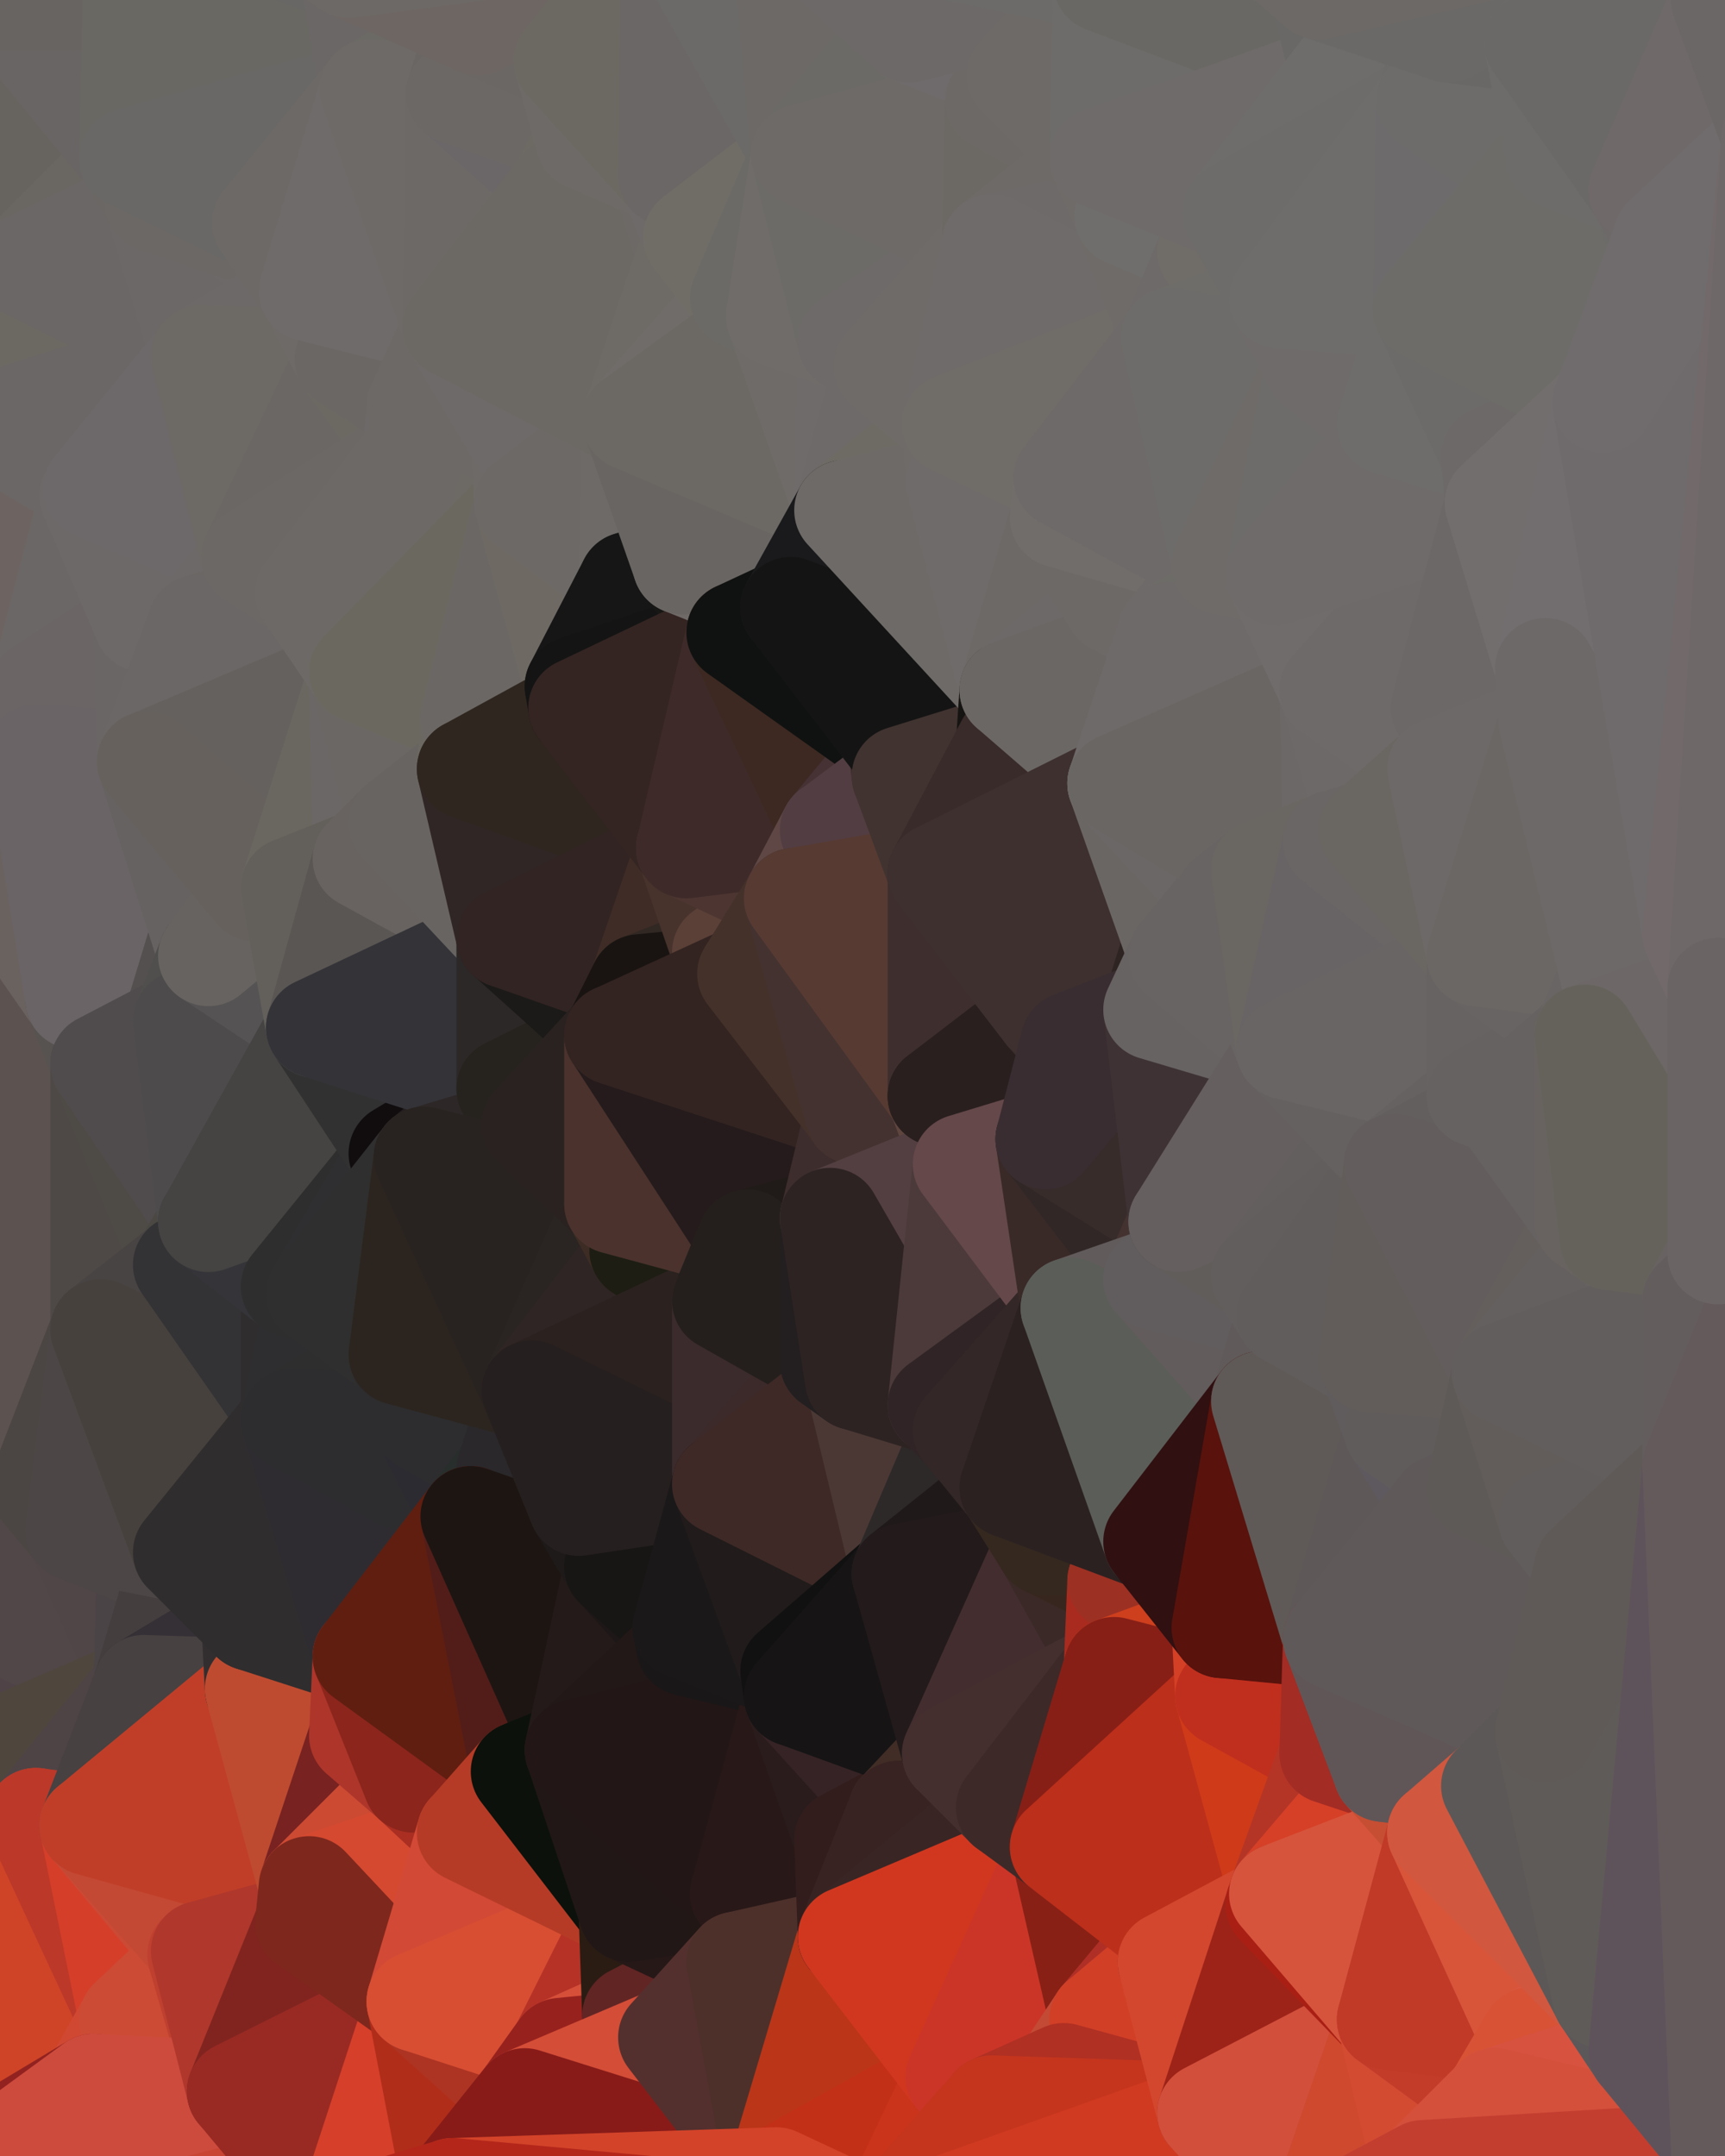 <?xml version="1.0" standalone="yes"?>
<svg width="480" height="600" xmlns="http://www.w3.org/2000/svg" version="1.1" ><polygon points="-34,148 -34,518 -18,222" fill="rgba(95, 86, 79, 1)" stroke="rgba(95, 86, 79, 1)" stroke-width="28" stroke-linejoin="round"/>
		<polygon points="-34,518 -18,444 -18,222" fill="rgba(79, 68, 66, 1)" stroke="rgba(79, 68, 66, 1)" stroke-width="28" stroke-linejoin="round"/>
		<polygon points="-19,204 -34,148 -18,222" fill="rgba(107, 97, 95, 1)" stroke="rgba(107, 97, 95, 1)" stroke-width="28" stroke-linejoin="round"/>
		<polygon points="-34,518 -19,500 -18,444" fill="rgba(79, 67, 67, 1)" stroke="rgba(79, 67, 67, 1)" stroke-width="28" stroke-linejoin="round"/>
		<polygon points="-4,118 -34,148 -3,130" fill="rgba(107, 98, 93, 1)" stroke="rgba(107, 98, 93, 1)" stroke-width="28" stroke-linejoin="round"/>
		<polygon points="-3,574 -34,518 0,599" fill="rgba(205, 56, 34, 1)" stroke="rgba(205, 56, 34, 1)" stroke-width="28" stroke-linejoin="round"/>
		<polygon points="-18,444 -19,500 -4,488" fill="rgba(77, 65, 65, 1)" stroke="rgba(77, 65, 65, 1)" stroke-width="28" stroke-linejoin="round"/>
		<polygon points="-34,148 -4,118 6,74" fill="rgba(108, 98, 96, 1)" stroke="rgba(108, 98, 96, 1)" stroke-width="28" stroke-linejoin="round"/>
		<polygon points="0,0 -34,148 6,74" fill="rgba(105, 99, 103, 1)" stroke="rgba(105, 99, 103, 1)" stroke-width="28" stroke-linejoin="round"/>
		<polygon points="-3,574 0,599 6,592" fill="rgba(194, 47, 37, 1)" stroke="rgba(194, 47, 37, 1)" stroke-width="28" stroke-linejoin="round"/>
		<polygon points="-4,488 -19,500 10,506" fill="rgba(78, 66, 66, 1)" stroke="rgba(78, 66, 66, 1)" stroke-width="28" stroke-linejoin="round"/>
		<polygon points="-19,204 -18,222 10,210" fill="rgba(107, 98, 93, 1)" stroke="rgba(107, 98, 93, 1)" stroke-width="28" stroke-linejoin="round"/>
		<polygon points="-19,204 10,210 11,192" fill="rgba(109, 99, 98, 1)" stroke="rgba(109, 99, 98, 1)" stroke-width="28" stroke-linejoin="round"/>
		<polygon points="-34,148 -19,204 11,192" fill="rgba(109, 99, 98, 1)" stroke="rgba(109, 99, 98, 1)" stroke-width="28" stroke-linejoin="round"/>
		<polygon points="-19,500 -34,518 10,506" fill="rgba(78, 68, 67, 1)" stroke="rgba(78, 68, 67, 1)" stroke-width="28" stroke-linejoin="round"/>
		<polygon points="11,414 -18,444 21,426" fill="rgba(79, 70, 65, 1)" stroke="rgba(79, 70, 65, 1)" stroke-width="28" stroke-linejoin="round"/>
		<polygon points="-3,574 6,592 26,580" fill="rgba(160, 39, 31, 1)" stroke="rgba(160, 39, 31, 1)" stroke-width="28" stroke-linejoin="round"/>
		<polygon points="-3,130 25,138 26,136" fill="rgba(106, 102, 93, 1)" stroke="rgba(106, 102, 93, 1)" stroke-width="28" stroke-linejoin="round"/>
		<polygon points="21,278 28,370 28,296" fill="rgba(81, 77, 78, 1)" stroke="rgba(81, 77, 78, 1)" stroke-width="28" stroke-linejoin="round"/>
		<polygon points="-18,444 11,414 28,370" fill="rgba(77, 71, 71, 1)" stroke="rgba(77, 71, 71, 1)" stroke-width="28" stroke-linejoin="round"/>
		<polygon points="21,278 -18,444 28,370" fill="rgba(79, 73, 75, 1)" stroke="rgba(79, 73, 75, 1)" stroke-width="28" stroke-linejoin="round"/>
		<polygon points="-4,118 -3,130 26,136" fill="rgba(112, 102, 101, 1)" stroke="rgba(112, 102, 101, 1)" stroke-width="28" stroke-linejoin="round"/>
		<polygon points="-3,130 11,192 25,138" fill="rgba(106, 101, 98, 1)" stroke="rgba(106, 101, 98, 1)" stroke-width="28" stroke-linejoin="round"/>
		<polygon points="-18,222 -18,444 21,278" fill="rgba(92, 82, 80, 1)" stroke="rgba(92, 82, 80, 1)" stroke-width="28" stroke-linejoin="round"/>
		<polygon points="-3,130 -34,148 11,192" fill="rgba(109, 99, 97, 1)" stroke="rgba(109, 99, 97, 1)" stroke-width="28" stroke-linejoin="round"/>
		<polygon points="-34,518 -3,574 10,506" fill="rgba(206, 61, 42, 1)" stroke="rgba(206, 61, 42, 1)" stroke-width="28" stroke-linejoin="round"/>
		<polygon points="0,0 6,74 36,44" fill="rgba(103, 100, 95, 1)" stroke="rgba(103, 100, 95, 1)" stroke-width="28" stroke-linejoin="round"/>
		<polygon points="-3,574 26,580 36,562" fill="rgba(206, 65, 45, 1)" stroke="rgba(206, 65, 45, 1)" stroke-width="28" stroke-linejoin="round"/>
		<polygon points="-18,444 -4,488 40,469" fill="rgba(79, 67, 71, 1)" stroke="rgba(79, 67, 71, 1)" stroke-width="28" stroke-linejoin="round"/>
		<polygon points="21,426 -18,444 40,469" fill="rgba(81, 71, 72, 1)" stroke="rgba(81, 71, 72, 1)" stroke-width="28" stroke-linejoin="round"/>
		<polygon points="25,138 11,192 40,173" fill="rgba(107, 103, 102, 1)" stroke="rgba(107, 103, 102, 1)" stroke-width="28" stroke-linejoin="round"/>
		<polygon points="36,44 6,74 43,56" fill="rgba(106, 103, 98, 1)" stroke="rgba(106, 103, 98, 1)" stroke-width="28" stroke-linejoin="round"/>
		<polygon points="11,192 10,210 41,212" fill="rgba(106, 101, 98, 1)" stroke="rgba(106, 101, 98, 1)" stroke-width="28" stroke-linejoin="round"/>
		<polygon points="21,426 40,469 41,434" fill="rgba(80, 70, 71, 1)" stroke="rgba(80, 70, 71, 1)" stroke-width="28" stroke-linejoin="round"/>
		<polygon points="-4,488 10,506 40,469" fill="rgba(79, 70, 61, 1)" stroke="rgba(79, 70, 61, 1)" stroke-width="28" stroke-linejoin="round"/>
		<polygon points="10,506 25,508 40,469" fill="rgba(78, 68, 69, 1)" stroke="rgba(78, 68, 69, 1)" stroke-width="28" stroke-linejoin="round"/>
		<polygon points="0,0 36,44 37,0" fill="rgba(105, 101, 100, 1)" stroke="rgba(105, 101, 100, 1)" stroke-width="28" stroke-linejoin="round"/>
		<polygon points="10,506 -3,574 36,562" fill="rgba(207, 68, 39, 1)" stroke="rgba(207, 68, 39, 1)" stroke-width="28" stroke-linejoin="round"/>
		<polygon points="25,508 10,506 36,562" fill="rgba(188, 56, 41, 1)" stroke="rgba(188, 56, 41, 1)" stroke-width="28" stroke-linejoin="round"/>
		<polygon points="10,210 -18,222 21,278" fill="rgba(106, 98, 95, 1)" stroke="rgba(106, 98, 95, 1)" stroke-width="28" stroke-linejoin="round"/>
		<polygon points="21,278 28,296 51,284" fill="rgba(87, 83, 80, 1)" stroke="rgba(87, 83, 80, 1)" stroke-width="28" stroke-linejoin="round"/>
		<polygon points="40,173 11,192 41,212" fill="rgba(107, 101, 101, 1)" stroke="rgba(107, 101, 101, 1)" stroke-width="28" stroke-linejoin="round"/>
		<polygon points="6,74 -4,118 56,99" fill="rgba(108, 105, 98, 1)" stroke="rgba(108, 105, 98, 1)" stroke-width="28" stroke-linejoin="round"/>
		<polygon points="-4,118 26,136 56,99" fill="rgba(107, 103, 102, 1)" stroke="rgba(107, 103, 102, 1)" stroke-width="28" stroke-linejoin="round"/>
		<polygon points="25,508 36,562 55,544" fill="rgba(213, 62, 41, 1)" stroke="rgba(213, 62, 41, 1)" stroke-width="28" stroke-linejoin="round"/>
		<polygon points="28,296 28,370 51,352" fill="rgba(78, 73, 70, 1)" stroke="rgba(78, 73, 70, 1)" stroke-width="28" stroke-linejoin="round"/>
		<polygon points="41,212 21,278 58,266" fill="rgba(105, 99, 99, 1)" stroke="rgba(105, 99, 99, 1)" stroke-width="28" stroke-linejoin="round"/>
		<polygon points="21,278 51,284 58,266" fill="rgba(84, 80, 79, 1)" stroke="rgba(84, 80, 79, 1)" stroke-width="28" stroke-linejoin="round"/>
		<polygon points="28,296 51,352 58,340" fill="rgba(78, 75, 70, 1)" stroke="rgba(78, 75, 70, 1)" stroke-width="28" stroke-linejoin="round"/>
		<polygon points="43,56 6,74 56,99" fill="rgba(107, 103, 102, 1)" stroke="rgba(107, 103, 102, 1)" stroke-width="28" stroke-linejoin="round"/>
		<polygon points="25,508 55,544 56,543" fill="rgba(203, 74, 53, 1)" stroke="rgba(203, 74, 53, 1)" stroke-width="28" stroke-linejoin="round"/>
		<polygon points="10,210 21,278 41,212" fill="rgba(106, 100, 102, 1)" stroke="rgba(106, 100, 102, 1)" stroke-width="28" stroke-linejoin="round"/>
		<polygon points="36,562 26,580 66,582" fill="rgba(208, 72, 50, 1)" stroke="rgba(208, 72, 50, 1)" stroke-width="28" stroke-linejoin="round"/>
		<polygon points="40,173 41,212 55,174" fill="rgba(106, 102, 101, 1)" stroke="rgba(106, 102, 101, 1)" stroke-width="28" stroke-linejoin="round"/>
		<polygon points="41,434 40,469 51,432" fill="rgba(74, 68, 70, 1)" stroke="rgba(74, 68, 70, 1)" stroke-width="28" stroke-linejoin="round"/>
		<polygon points="21,426 41,434 51,432" fill="rgba(76, 70, 70, 1)" stroke="rgba(76, 70, 70, 1)" stroke-width="28" stroke-linejoin="round"/>
		<polygon points="51,432 40,469 70,451" fill="rgba(68, 62, 62, 1)" stroke="rgba(68, 62, 62, 1)" stroke-width="28" stroke-linejoin="round"/>
		<polygon points="40,173 55,174 70,155" fill="rgba(107, 103, 102, 1)" stroke="rgba(107, 103, 102, 1)" stroke-width="28" stroke-linejoin="round"/>
		<polygon points="25,138 40,173 70,155" fill="rgba(109, 105, 104, 1)" stroke="rgba(109, 105, 104, 1)" stroke-width="28" stroke-linejoin="round"/>
		<polygon points="43,56 56,99 66,64" fill="rgba(108, 104, 103, 1)" stroke="rgba(108, 104, 103, 1)" stroke-width="28" stroke-linejoin="round"/>
		<polygon points="41,212 58,266 71,248" fill="rgba(102, 98, 97, 1)" stroke="rgba(102, 98, 97, 1)" stroke-width="28" stroke-linejoin="round"/>
		<polygon points="26,136 25,138 70,155" fill="rgba(109, 105, 104, 1)" stroke="rgba(109, 105, 104, 1)" stroke-width="28" stroke-linejoin="round"/>
		<polygon points="0,0 37,0 67,-29" fill="rgba(104, 100, 97, 1)" stroke="rgba(104, 100, 97, 1)" stroke-width="28" stroke-linejoin="round"/>
		<polygon points="11,414 21,426 28,370" fill="rgba(75, 70, 67, 1)" stroke="rgba(75, 70, 67, 1)" stroke-width="28" stroke-linejoin="round"/>
		<polygon points="70,451 40,469 71,470" fill="rgba(53, 48, 54, 1)" stroke="rgba(53, 48, 54, 1)" stroke-width="28" stroke-linejoin="round"/>
		<polygon points="55,544 36,562 66,582" fill="rgba(204, 75, 53, 1)" stroke="rgba(204, 75, 53, 1)" stroke-width="28" stroke-linejoin="round"/>
		<polygon points="51,284 28,296 58,340" fill="rgba(80, 76, 77, 1)" stroke="rgba(80, 76, 77, 1)" stroke-width="28" stroke-linejoin="round"/>
		<polygon points="28,370 21,426 51,432" fill="rgba(76, 70, 70, 1)" stroke="rgba(76, 70, 70, 1)" stroke-width="28" stroke-linejoin="round"/>
		<polygon points="58,340 51,352 81,358" fill="rgba(75, 72, 67, 1)" stroke="rgba(75, 72, 67, 1)" stroke-width="28" stroke-linejoin="round"/>
		<polygon points="51,352 28,370 81,395" fill="rgba(72, 68, 67, 1)" stroke="rgba(72, 68, 67, 1)" stroke-width="28" stroke-linejoin="round"/>
		<polygon points="28,370 51,432 81,395" fill="rgba(70, 65, 61, 1)" stroke="rgba(70, 65, 61, 1)" stroke-width="28" stroke-linejoin="round"/>
		<polygon points="56,99 26,136 70,155" fill="rgba(109, 105, 106, 1)" stroke="rgba(109, 105, 106, 1)" stroke-width="28" stroke-linejoin="round"/>
		<polygon points="56,543 85,535 86,525" fill="rgba(176, 58, 46, 1)" stroke="rgba(176, 58, 46, 1)" stroke-width="28" stroke-linejoin="round"/>
		<polygon points="66,64 56,99 86,81" fill="rgba(108, 104, 103, 1)" stroke="rgba(108, 104, 103, 1)" stroke-width="28" stroke-linejoin="round"/>
		<polygon points="73,62 66,64 86,81" fill="rgba(109, 105, 104, 1)" stroke="rgba(109, 105, 104, 1)" stroke-width="28" stroke-linejoin="round"/>
		<polygon points="70,155 55,174 85,165" fill="rgba(109, 105, 104, 1)" stroke="rgba(109, 105, 104, 1)" stroke-width="28" stroke-linejoin="round"/>
		<polygon points="40,469 25,508 71,470" fill="rgba(71, 65, 65, 1)" stroke="rgba(71, 65, 65, 1)" stroke-width="28" stroke-linejoin="round"/>
		<polygon points="58,266 51,284 88,286" fill="rgba(80, 79, 77, 1)" stroke="rgba(80, 79, 77, 1)" stroke-width="28" stroke-linejoin="round"/>
		<polygon points="25,508 56,543 86,525" fill="rgba(195, 73, 52, 1)" stroke="rgba(195, 73, 52, 1)" stroke-width="28" stroke-linejoin="round"/>
		<polygon points="71,470 25,508 86,525" fill="rgba(192, 62, 40, 1)" stroke="rgba(192, 62, 40, 1)" stroke-width="28" stroke-linejoin="round"/>
		<polygon points="51,352 81,395 81,358" fill="rgba(51, 51, 53, 1)" stroke="rgba(51, 51, 53, 1)" stroke-width="28" stroke-linejoin="round"/>
		<polygon points="36,44 43,56 73,62" fill="rgba(107, 103, 100, 1)" stroke="rgba(107, 103, 100, 1)" stroke-width="28" stroke-linejoin="round"/>
		<polygon points="43,56 66,64 73,62" fill="rgba(108, 104, 101, 1)" stroke="rgba(108, 104, 101, 1)" stroke-width="28" stroke-linejoin="round"/>
		<polygon points="56,543 55,544 66,582" fill="rgba(191, 64, 47, 1)" stroke="rgba(191, 64, 47, 1)" stroke-width="28" stroke-linejoin="round"/>
		<polygon points="6,592 0,599 26,580" fill="rgba(146, 34, 32, 1)" stroke="rgba(146, 34, 32, 1)" stroke-width="28" stroke-linejoin="round"/>
		<polygon points="86,81 56,99 96,100" fill="rgba(109, 105, 104, 1)" stroke="rgba(109, 105, 104, 1)" stroke-width="28" stroke-linejoin="round"/>
		<polygon points="67,-29 37,0 97,-9" fill="rgba(104, 103, 101, 1)" stroke="rgba(104, 103, 101, 1)" stroke-width="28" stroke-linejoin="round"/>
		<polygon points="66,582 0,599 96,618" fill="rgba(201, 68, 51, 1)" stroke="rgba(201, 68, 51, 1)" stroke-width="28" stroke-linejoin="round"/>
		<polygon points="81,358 81,395 88,360" fill="rgba(47, 45, 46, 1)" stroke="rgba(47, 45, 46, 1)" stroke-width="28" stroke-linejoin="round"/>
		<polygon points="51,284 58,340 88,286" fill="rgba(77, 75, 76, 1)" stroke="rgba(77, 75, 76, 1)" stroke-width="28" stroke-linejoin="round"/>
		<polygon points="81,247 58,266 88,286" fill="rgba(85, 83, 84, 1)" stroke="rgba(85, 83, 84, 1)" stroke-width="28" stroke-linejoin="round"/>
		<polygon points="71,248 58,266 81,247" fill="rgba(103, 99, 96, 1)" stroke="rgba(103, 99, 96, 1)" stroke-width="28" stroke-linejoin="round"/>
		<polygon points="26,580 0,599 66,582" fill="rgba(205, 75, 61, 1)" stroke="rgba(205, 75, 61, 1)" stroke-width="28" stroke-linejoin="round"/>
		<polygon points="85,165 55,174 100,187" fill="rgba(107, 103, 100, 1)" stroke="rgba(107, 103, 100, 1)" stroke-width="28" stroke-linejoin="round"/>
		<polygon points="70,451 71,470 101,461" fill="rgba(50, 46, 47, 1)" stroke="rgba(50, 46, 47, 1)" stroke-width="28" stroke-linejoin="round"/>
		<polygon points="56,543 66,582 85,535" fill="rgba(176, 55, 44, 1)" stroke="rgba(176, 55, 44, 1)" stroke-width="28" stroke-linejoin="round"/>
		<polygon points="97,-9 37,0 103,25" fill="rgba(104, 103, 101, 1)" stroke="rgba(104, 103, 101, 1)" stroke-width="28" stroke-linejoin="round"/>
		<polygon points="37,0 36,44 103,25" fill="rgba(105, 104, 99, 1)" stroke="rgba(105, 104, 99, 1)" stroke-width="28" stroke-linejoin="round"/>
		<polygon points="36,44 73,62 103,25" fill="rgba(105, 104, 102, 1)" stroke="rgba(105, 104, 102, 1)" stroke-width="28" stroke-linejoin="round"/>
		<polygon points="71,470 100,483 101,461" fill="rgba(45, 43, 44, 1)" stroke="rgba(45, 43, 44, 1)" stroke-width="28" stroke-linejoin="round"/>
		<polygon points="71,470 86,525 100,483" fill="rgba(190, 75, 48, 1)" stroke="rgba(190, 75, 48, 1)" stroke-width="28" stroke-linejoin="round"/>
		<polygon points="55,174 41,212 100,187" fill="rgba(107, 103, 102, 1)" stroke="rgba(107, 103, 102, 1)" stroke-width="28" stroke-linejoin="round"/>
		<polygon points="41,212 81,247 100,187" fill="rgba(101, 97, 94, 1)" stroke="rgba(101, 97, 94, 1)" stroke-width="28" stroke-linejoin="round"/>
		<polygon points="56,99 70,155 96,100" fill="rgba(109, 106, 101, 1)" stroke="rgba(109, 106, 101, 1)" stroke-width="28" stroke-linejoin="round"/>
		<polygon points="41,212 71,248 81,247" fill="rgba(102, 97, 93, 1)" stroke="rgba(102, 97, 93, 1)" stroke-width="28" stroke-linejoin="round"/>
		<polygon points="51,432 70,451 81,395" fill="rgba(47, 45, 46, 1)" stroke="rgba(47, 45, 46, 1)" stroke-width="28" stroke-linejoin="round"/>
		<polygon points="58,340 81,358 111,321" fill="rgba(53, 52, 57, 1)" stroke="rgba(53, 52, 57, 1)" stroke-width="28" stroke-linejoin="round"/>
		<polygon points="88,286 58,340 111,321" fill="rgba(69, 68, 66, 1)" stroke="rgba(69, 68, 66, 1)" stroke-width="28" stroke-linejoin="round"/>
		<polygon points="88,360 81,395 111,377" fill="rgba(46, 46, 48, 1)" stroke="rgba(46, 46, 48, 1)" stroke-width="28" stroke-linejoin="round"/>
		<polygon points="100,187 81,247 101,239" fill="rgba(106, 103, 96, 1)" stroke="rgba(106, 103, 96, 1)" stroke-width="28" stroke-linejoin="round"/>
		<polygon points="96,100 70,155 115,126" fill="rgba(107, 103, 100, 1)" stroke="rgba(107, 103, 100, 1)" stroke-width="28" stroke-linejoin="round"/>
		<polygon points="81,358 88,360 111,321" fill="rgba(46, 46, 46, 1)" stroke="rgba(46, 46, 46, 1)" stroke-width="28" stroke-linejoin="round"/>
		<polygon points="100,187 101,239 111,229" fill="rgba(107, 103, 102, 1)" stroke="rgba(107, 103, 102, 1)" stroke-width="28" stroke-linejoin="round"/>
		<polygon points="96,100 115,126 116,113" fill="rgba(108, 105, 98, 1)" stroke="rgba(108, 105, 98, 1)" stroke-width="28" stroke-linejoin="round"/>
		<polygon points="85,535 66,582 116,557" fill="rgba(129, 36, 31, 1)" stroke="rgba(129, 36, 31, 1)" stroke-width="28" stroke-linejoin="round"/>
		<polygon points="100,483 86,525 115,496" fill="rgba(120, 34, 33, 1)" stroke="rgba(120, 34, 33, 1)" stroke-width="28" stroke-linejoin="round"/>
		<polygon points="111,377 81,395 118,396" fill="rgba(46, 46, 46, 1)" stroke="rgba(46, 46, 46, 1)" stroke-width="28" stroke-linejoin="round"/>
		<polygon points="70,155 85,165 115,126" fill="rgba(108, 104, 101, 1)" stroke="rgba(108, 104, 101, 1)" stroke-width="28" stroke-linejoin="round"/>
		<polygon points="81,247 88,286 101,239" fill="rgba(99, 96, 91, 1)" stroke="rgba(99, 96, 91, 1)" stroke-width="28" stroke-linejoin="round"/>
		<polygon points="86,81 96,100 126,91" fill="rgba(110, 106, 103, 1)" stroke="rgba(110, 106, 103, 1)" stroke-width="28" stroke-linejoin="round"/>
		<polygon points="96,100 116,113 126,91" fill="rgba(107, 103, 100, 1)" stroke="rgba(107, 103, 100, 1)" stroke-width="28" stroke-linejoin="round"/>
		<polygon points="81,395 70,451 101,461" fill="rgba(47, 45, 46, 1)" stroke="rgba(47, 45, 46, 1)" stroke-width="28" stroke-linejoin="round"/>
		<polygon points="100,187 130,214 131,200" fill="rgba(107, 103, 100, 1)" stroke="rgba(107, 103, 100, 1)" stroke-width="28" stroke-linejoin="round"/>
		<polygon points="81,395 101,461 131,422" fill="rgba(46, 44, 49, 1)" stroke="rgba(46, 44, 49, 1)" stroke-width="28" stroke-linejoin="round"/>
		<polygon points="118,396 81,395 131,422" fill="rgba(45, 45, 47, 1)" stroke="rgba(45, 45, 47, 1)" stroke-width="28" stroke-linejoin="round"/>
		<polygon points="115,496 86,525 130,510" fill="rgba(204, 74, 50, 1)" stroke="rgba(204, 74, 50, 1)" stroke-width="28" stroke-linejoin="round"/>
		<polygon points="100,187 111,229 130,214" fill="rgba(107, 103, 100, 1)" stroke="rgba(107, 103, 100, 1)" stroke-width="28" stroke-linejoin="round"/>
		<polygon points="66,582 96,618 116,557" fill="rgba(153, 42, 35, 1)" stroke="rgba(153, 42, 35, 1)" stroke-width="28" stroke-linejoin="round"/>
		<polygon points="97,-9 103,25 133,7" fill="rgba(107, 103, 102, 1)" stroke="rgba(107, 103, 102, 1)" stroke-width="28" stroke-linejoin="round"/>
		<polygon points="103,25 127,26 133,7" fill="rgba(107, 106, 101, 1)" stroke="rgba(107, 106, 101, 1)" stroke-width="28" stroke-linejoin="round"/>
		<polygon points="86,525 116,557 130,510" fill="rgba(213, 73, 48, 1)" stroke="rgba(213, 73, 48, 1)" stroke-width="28" stroke-linejoin="round"/>
		<polygon points="116,557 96,618 126,609" fill="rgba(214, 63, 42, 1)" stroke="rgba(214, 63, 42, 1)" stroke-width="28" stroke-linejoin="round"/>
		<polygon points="111,321 88,360 118,322" fill="rgba(47, 47, 49, 1)" stroke="rgba(47, 47, 49, 1)" stroke-width="28" stroke-linejoin="round"/>
		<polygon points="86,525 85,535 116,557" fill="rgba(126, 39, 29, 1)" stroke="rgba(126, 39, 29, 1)" stroke-width="28" stroke-linejoin="round"/>
		<polygon points="73,62 86,81 103,25" fill="rgba(109, 105, 102, 1)" stroke="rgba(109, 105, 102, 1)" stroke-width="28" stroke-linejoin="round"/>
		<polygon points="118,396 131,422 141,409" fill="rgba(44, 43, 49, 1)" stroke="rgba(44, 43, 49, 1)" stroke-width="28" stroke-linejoin="round"/>
		<polygon points="88,286 111,321 141,303" fill="rgba(49, 49, 49, 1)" stroke="rgba(49, 49, 49, 1)" stroke-width="28" stroke-linejoin="round"/>
		<polygon points="111,321 118,322 141,303" fill="rgba(17, 13, 14, 1)" stroke="rgba(17, 13, 14, 1)" stroke-width="28" stroke-linejoin="round"/>
		<polygon points="101,239 88,286 141,261" fill="rgba(90, 86, 83, 1)" stroke="rgba(90, 86, 83, 1)" stroke-width="28" stroke-linejoin="round"/>
		<polygon points="111,229 101,239 141,261" fill="rgba(104, 99, 96, 1)" stroke="rgba(104, 99, 96, 1)" stroke-width="28" stroke-linejoin="round"/>
		<polygon points="88,360 111,377 118,322" fill="rgba(47, 47, 47, 1)" stroke="rgba(47, 47, 47, 1)" stroke-width="28" stroke-linejoin="round"/>
		<polygon points="115,496 130,510 145,493" fill="rgba(170, 46, 34, 1)" stroke="rgba(170, 46, 34, 1)" stroke-width="28" stroke-linejoin="round"/>
		<polygon points="116,113 115,126 145,123" fill="rgba(109, 105, 104, 1)" stroke="rgba(109, 105, 104, 1)" stroke-width="28" stroke-linejoin="round"/>
		<polygon points="101,461 100,483 115,496" fill="rgba(174, 53, 42, 1)" stroke="rgba(174, 53, 42, 1)" stroke-width="28" stroke-linejoin="round"/>
		<polygon points="145,123 115,126 146,140" fill="rgba(110, 107, 102, 1)" stroke="rgba(110, 107, 102, 1)" stroke-width="28" stroke-linejoin="round"/>
		<polygon points="116,557 126,609 146,584" fill="rgba(176, 45, 25, 1)" stroke="rgba(176, 45, 25, 1)" stroke-width="28" stroke-linejoin="round"/>
		<polygon points="103,25 86,81 126,91" fill="rgba(111, 107, 106, 1)" stroke="rgba(111, 107, 106, 1)" stroke-width="28" stroke-linejoin="round"/>
		<polygon points="141,303 118,322 148,313" fill="rgba(36, 30, 32, 1)" stroke="rgba(36, 30, 32, 1)" stroke-width="28" stroke-linejoin="round"/>
		<polygon points="111,377 118,396 148,387" fill="rgba(45, 45, 47, 1)" stroke="rgba(45, 45, 47, 1)" stroke-width="28" stroke-linejoin="round"/>
		<polygon points="118,396 141,409 148,387" fill="rgba(45, 45, 47, 1)" stroke="rgba(45, 45, 47, 1)" stroke-width="28" stroke-linejoin="round"/>
		<polygon points="115,126 100,187 146,140" fill="rgba(109, 106, 101, 1)" stroke="rgba(109, 106, 101, 1)" stroke-width="28" stroke-linejoin="round"/>
		<polygon points="101,461 115,496 145,493" fill="rgba(140, 37, 28, 1)" stroke="rgba(140, 37, 28, 1)" stroke-width="28" stroke-linejoin="round"/>
		<polygon points="126,91 116,113 145,123" fill="rgba(109, 105, 102, 1)" stroke="rgba(109, 105, 102, 1)" stroke-width="28" stroke-linejoin="round"/>
		<polygon points="141,261 88,286 141,303" fill="rgba(52, 51, 56, 1)" stroke="rgba(52, 51, 56, 1)" stroke-width="28" stroke-linejoin="round"/>
		<polygon points="103,25 126,91 127,26" fill="rgba(110, 106, 103, 1)" stroke="rgba(110, 106, 103, 1)" stroke-width="28" stroke-linejoin="round"/>
		<polygon points="85,165 100,187 115,126" fill="rgba(109, 105, 102, 1)" stroke="rgba(109, 105, 102, 1)" stroke-width="28" stroke-linejoin="round"/>
		<polygon points="116,557 146,584 156,570" fill="rgba(173, 52, 35, 1)" stroke="rgba(173, 52, 35, 1)" stroke-width="28" stroke-linejoin="round"/>
		<polygon points="127,26 126,91 156,52" fill="rgba(109, 105, 102, 1)" stroke="rgba(109, 105, 102, 1)" stroke-width="28" stroke-linejoin="round"/>
		<polygon points="133,7 127,26 157,17" fill="rgba(106, 102, 99, 1)" stroke="rgba(106, 102, 99, 1)" stroke-width="28" stroke-linejoin="round"/>
		<polygon points="100,187 131,200 146,140" fill="rgba(107, 104, 95, 1)" stroke="rgba(107, 104, 95, 1)" stroke-width="28" stroke-linejoin="round"/>
		<polygon points="130,214 111,229 141,261" fill="rgba(104, 100, 97, 1)" stroke="rgba(104, 100, 97, 1)" stroke-width="28" stroke-linejoin="round"/>
		<polygon points="141,409 131,422 161,419" fill="rgba(40, 46, 44, 1)" stroke="rgba(40, 46, 44, 1)" stroke-width="28" stroke-linejoin="round"/>
		<polygon points="160,191 131,200 161,197" fill="rgba(100, 97, 90, 1)" stroke="rgba(100, 97, 90, 1)" stroke-width="28" stroke-linejoin="round"/>
		<polygon points="127,26 156,52 163,39" fill="rgba(107, 103, 104, 1)" stroke="rgba(107, 103, 104, 1)" stroke-width="28" stroke-linejoin="round"/>
		<polygon points="157,17 127,26 163,39" fill="rgba(108, 104, 101, 1)" stroke="rgba(108, 104, 101, 1)" stroke-width="28" stroke-linejoin="round"/>
		<polygon points="131,200 130,214 161,197" fill="rgba(107, 104, 97, 1)" stroke="rgba(107, 104, 97, 1)" stroke-width="28" stroke-linejoin="round"/>
		<polygon points="146,140 131,200 160,191" fill="rgba(107, 103, 100, 1)" stroke="rgba(107, 103, 100, 1)" stroke-width="28" stroke-linejoin="round"/>
		<polygon points="148,313 118,322 171,335" fill="rgba(45, 39, 39, 1)" stroke="rgba(45, 39, 39, 1)" stroke-width="28" stroke-linejoin="round"/>
		<polygon points="161,419 131,422 171,436" fill="rgba(40, 35, 32, 1)" stroke="rgba(40, 35, 32, 1)" stroke-width="28" stroke-linejoin="round"/>
		<polygon points="141,261 141,303 171,288" fill="rgba(44, 40, 39, 1)" stroke="rgba(44, 40, 39, 1)" stroke-width="28" stroke-linejoin="round"/>
		<polygon points="141,303 148,313 171,288" fill="rgba(38, 35, 30, 1)" stroke="rgba(38, 35, 30, 1)" stroke-width="28" stroke-linejoin="round"/>
		<polygon points="148,387 141,409 161,419" fill="rgba(42, 40, 43, 1)" stroke="rgba(42, 40, 43, 1)" stroke-width="28" stroke-linejoin="round"/>
		<polygon points="118,322 111,377 148,387" fill="rgba(44, 37, 31, 1)" stroke="rgba(44, 37, 31, 1)" stroke-width="28" stroke-linejoin="round"/>
		<polygon points="131,422 101,461 145,493" fill="rgba(96, 30, 16, 1)" stroke="rgba(96, 30, 16, 1)" stroke-width="28" stroke-linejoin="round"/>
		<polygon points="130,510 116,557 175,532" fill="rgba(210, 73, 54, 1)" stroke="rgba(210, 73, 54, 1)" stroke-width="28" stroke-linejoin="round"/>
		<polygon points="146,140 160,191 175,162" fill="rgba(110, 105, 99, 1)" stroke="rgba(110, 105, 99, 1)" stroke-width="28" stroke-linejoin="round"/>
		<polygon points="118,322 148,387 171,335" fill="rgba(40, 35, 32, 1)" stroke="rgba(40, 35, 32, 1)" stroke-width="28" stroke-linejoin="round"/>
		<polygon points="131,422 145,493 160,487" fill="rgba(82, 29, 25, 1)" stroke="rgba(82, 29, 25, 1)" stroke-width="28" stroke-linejoin="round"/>
		<polygon points="116,557 156,570 175,532" fill="rgba(216, 78, 50, 1)" stroke="rgba(216, 78, 50, 1)" stroke-width="28" stroke-linejoin="round"/>
		<polygon points="131,422 160,487 171,436" fill="rgba(29, 21, 18, 1)" stroke="rgba(29, 21, 18, 1)" stroke-width="28" stroke-linejoin="round"/>
		<polygon points="171,335 148,387 178,348" fill="rgba(42, 37, 34, 1)" stroke="rgba(42, 37, 34, 1)" stroke-width="28" stroke-linejoin="round"/>
		<polygon points="141,261 171,288 178,274" fill="rgba(27, 26, 24, 1)" stroke="rgba(27, 26, 24, 1)" stroke-width="28" stroke-linejoin="round"/>
		<polygon points="145,123 146,140 176,117" fill="rgba(110, 106, 103, 1)" stroke="rgba(110, 106, 103, 1)" stroke-width="28" stroke-linejoin="round"/>
		<polygon points="126,91 145,123 176,117" fill="rgba(110, 106, 105, 1)" stroke="rgba(110, 106, 105, 1)" stroke-width="28" stroke-linejoin="round"/>
		<polygon points="175,532 156,570 176,561" fill="rgba(182, 50, 38, 1)" stroke="rgba(182, 50, 38, 1)" stroke-width="28" stroke-linejoin="round"/>
		<polygon points="145,493 130,510 175,532" fill="rgba(181, 59, 38, 1)" stroke="rgba(181, 59, 38, 1)" stroke-width="28" stroke-linejoin="round"/>
		<polygon points="160,487 145,493 175,532" fill="rgba(12, 17, 11, 1)" stroke="rgba(12, 17, 11, 1)" stroke-width="28" stroke-linejoin="round"/>
		<polygon points="163,39 156,52 186,49" fill="rgba(109, 106, 99, 1)" stroke="rgba(109, 106, 99, 1)" stroke-width="28" stroke-linejoin="round"/>
		<polygon points="133,7 157,17 187,-21" fill="rgba(107, 103, 100, 1)" stroke="rgba(107, 103, 100, 1)" stroke-width="28" stroke-linejoin="round"/>
		<polygon points="176,561 156,570 186,567" fill="rgba(214, 79, 57, 1)" stroke="rgba(214, 79, 57, 1)" stroke-width="28" stroke-linejoin="round"/>
		<polygon points="171,436 160,487 191,458" fill="rgba(36, 26, 25, 1)" stroke="rgba(36, 26, 25, 1)" stroke-width="28" stroke-linejoin="round"/>
		<polygon points="190,453 171,436 191,458" fill="rgba(29, 23, 23, 1)" stroke="rgba(29, 23, 23, 1)" stroke-width="28" stroke-linejoin="round"/>
		<polygon points="130,214 141,261 191,236" fill="rgba(48, 38, 37, 1)" stroke="rgba(48, 38, 37, 1)" stroke-width="28" stroke-linejoin="round"/>
		<polygon points="161,197 130,214 191,236" fill="rgba(47, 38, 31, 1)" stroke="rgba(47, 38, 31, 1)" stroke-width="28" stroke-linejoin="round"/>
		<polygon points="146,140 175,162 176,117" fill="rgba(109, 105, 102, 1)" stroke="rgba(109, 105, 102, 1)" stroke-width="28" stroke-linejoin="round"/>
		<polygon points="156,52 176,117 193,66" fill="rgba(110, 106, 103, 1)" stroke="rgba(110, 106, 103, 1)" stroke-width="28" stroke-linejoin="round"/>
		<polygon points="186,49 156,52 193,66" fill="rgba(109, 105, 102, 1)" stroke="rgba(109, 105, 102, 1)" stroke-width="28" stroke-linejoin="round"/>
		<polygon points="141,261 178,274 191,236" fill="rgba(50, 36, 35, 1)" stroke="rgba(50, 36, 35, 1)" stroke-width="28" stroke-linejoin="round"/>
		<polygon points="176,117 175,162 190,157" fill="rgba(110, 106, 103, 1)" stroke="rgba(110, 106, 103, 1)" stroke-width="28" stroke-linejoin="round"/>
		<polygon points="97,-9 133,7 187,-21" fill="rgba(110, 102, 99, 1)" stroke="rgba(110, 102, 99, 1)" stroke-width="28" stroke-linejoin="round"/>
		<polygon points="156,52 126,91 176,117" fill="rgba(108, 105, 100, 1)" stroke="rgba(108, 105, 100, 1)" stroke-width="28" stroke-linejoin="round"/>
		<polygon points="171,288 148,313 171,335" fill="rgba(42, 34, 32, 1)" stroke="rgba(42, 34, 32, 1)" stroke-width="28" stroke-linejoin="round"/>
		<polygon points="191,236 178,274 201,265" fill="rgba(63, 44, 38, 1)" stroke="rgba(63, 44, 38, 1)" stroke-width="28" stroke-linejoin="round"/>
		<polygon points="161,419 171,436 201,413" fill="rgba(30, 26, 25, 1)" stroke="rgba(30, 26, 25, 1)" stroke-width="28" stroke-linejoin="round"/>
		<polygon points="156,570 146,584 186,567" fill="rgba(151, 33, 29, 1)" stroke="rgba(151, 33, 29, 1)" stroke-width="28" stroke-linejoin="round"/>
		<polygon points="190,157 175,162 205,176" fill="rgba(47, 46, 41, 1)" stroke="rgba(47, 46, 41, 1)" stroke-width="28" stroke-linejoin="round"/>
		<polygon points="175,532 176,561 205,546" fill="rgba(42, 28, 19, 1)" stroke="rgba(42, 28, 19, 1)" stroke-width="28" stroke-linejoin="round"/>
		<polygon points="176,561 186,567 205,546" fill="rgba(97, 37, 36, 1)" stroke="rgba(97, 37, 36, 1)" stroke-width="28" stroke-linejoin="round"/>
		<polygon points="178,348 148,387 201,362" fill="rgba(47, 37, 36, 1)" stroke="rgba(47, 37, 36, 1)" stroke-width="28" stroke-linejoin="round"/>
		<polygon points="193,66 176,117 206,83" fill="rgba(110, 107, 102, 1)" stroke="rgba(110, 107, 102, 1)" stroke-width="28" stroke-linejoin="round"/>
		<polygon points="175,162 160,191 205,176" fill="rgba(22, 22, 22, 1)" stroke="rgba(22, 22, 22, 1)" stroke-width="28" stroke-linejoin="round"/>
		<polygon points="201,265 178,274 208,271" fill="rgba(49, 40, 35, 1)" stroke="rgba(49, 40, 35, 1)" stroke-width="28" stroke-linejoin="round"/>
		<polygon points="171,335 178,348 208,345" fill="rgba(61, 44, 36, 1)" stroke="rgba(61, 44, 36, 1)" stroke-width="28" stroke-linejoin="round"/>
		<polygon points="178,348 201,362 208,345" fill="rgba(29, 29, 19, 1)" stroke="rgba(29, 29, 19, 1)" stroke-width="28" stroke-linejoin="round"/>
		<polygon points="175,532 205,546 206,527" fill="rgba(38, 24, 23, 1)" stroke="rgba(38, 24, 23, 1)" stroke-width="28" stroke-linejoin="round"/>
		<polygon points="160,191 161,197 205,176" fill="rgba(20, 20, 20, 1)" stroke="rgba(20, 20, 20, 1)" stroke-width="28" stroke-linejoin="round"/>
		<polygon points="148,387 201,413 201,362" fill="rgba(43, 33, 31, 1)" stroke="rgba(43, 33, 31, 1)" stroke-width="28" stroke-linejoin="round"/>
		<polygon points="171,436 190,453 201,413" fill="rgba(23, 22, 20, 1)" stroke="rgba(23, 22, 20, 1)" stroke-width="28" stroke-linejoin="round"/>
		<polygon points="148,387 161,419 201,413" fill="rgba(37, 31, 31, 1)" stroke="rgba(37, 31, 31, 1)" stroke-width="28" stroke-linejoin="round"/>
		<polygon points="157,17 163,39 186,49" fill="rgba(110, 106, 103, 1)" stroke="rgba(110, 106, 103, 1)" stroke-width="28" stroke-linejoin="round"/>
		<polygon points="186,567 146,584 216,606" fill="rgba(212, 77, 55, 1)" stroke="rgba(212, 77, 55, 1)" stroke-width="28" stroke-linejoin="round"/>
		<polygon points="146,584 126,609 216,606" fill="rgba(136, 27, 24, 1)" stroke="rgba(136, 27, 24, 1)" stroke-width="28" stroke-linejoin="round"/>
		<polygon points="178,274 171,288 208,271" fill="rgba(25, 20, 17, 1)" stroke="rgba(25, 20, 17, 1)" stroke-width="28" stroke-linejoin="round"/>
		<polygon points="160,487 175,532 206,527" fill="rgba(33, 23, 22, 1)" stroke="rgba(33, 23, 22, 1)" stroke-width="28" stroke-linejoin="round"/>
		<polygon points="220,465 191,458 221,472" fill="rgba(16, 14, 15, 1)" stroke="rgba(16, 14, 15, 1)" stroke-width="28" stroke-linejoin="round"/>
		<polygon points="191,236 201,265 221,250" fill="rgba(71, 51, 44, 1)" stroke="rgba(71, 51, 44, 1)" stroke-width="28" stroke-linejoin="round"/>
		<polygon points="67,-29 97,-9 187,-21" fill="rgba(109, 105, 102, 1)" stroke="rgba(109, 105, 102, 1)" stroke-width="28" stroke-linejoin="round"/>
		<polygon points="186,49 193,66 223,43" fill="rgba(110, 106, 105, 1)" stroke="rgba(110, 106, 105, 1)" stroke-width="28" stroke-linejoin="round"/>
		<polygon points="191,458 160,487 221,472" fill="rgba(34, 24, 23, 1)" stroke="rgba(34, 24, 23, 1)" stroke-width="28" stroke-linejoin="round"/>
		<polygon points="160,487 206,527 221,472" fill="rgba(34, 22, 22, 1)" stroke="rgba(34, 22, 22, 1)" stroke-width="28" stroke-linejoin="round"/>
		<polygon points="201,265 208,271 221,250" fill="rgba(91, 64, 55, 1)" stroke="rgba(91, 64, 55, 1)" stroke-width="28" stroke-linejoin="round"/>
		<polygon points="190,453 191,458 220,465" fill="rgba(25, 23, 24, 1)" stroke="rgba(25, 23, 24, 1)" stroke-width="28" stroke-linejoin="round"/>
		<polygon points="190,157 205,176 220,169" fill="rgba(23, 23, 21, 1)" stroke="rgba(23, 23, 21, 1)" stroke-width="28" stroke-linejoin="round"/>
		<polygon points="206,83 176,117 216,88" fill="rgba(112, 108, 105, 1)" stroke="rgba(112, 108, 105, 1)" stroke-width="28" stroke-linejoin="round"/>
		<polygon points="161,197 191,236 205,176" fill="rgba(52, 37, 34, 1)" stroke="rgba(52, 37, 34, 1)" stroke-width="28" stroke-linejoin="round"/>
		<polygon points="157,17 186,49 187,-21" fill="rgba(108, 105, 98, 1)" stroke="rgba(108, 105, 98, 1)" stroke-width="28" stroke-linejoin="round"/>
		<polygon points="191,236 221,250 231,231" fill="rgba(77, 53, 49, 1)" stroke="rgba(77, 53, 49, 1)" stroke-width="28" stroke-linejoin="round"/>
		<polygon points="201,362 201,413 231,379" fill="rgba(59, 43, 44, 1)" stroke="rgba(59, 43, 44, 1)" stroke-width="28" stroke-linejoin="round"/>
		<polygon points="171,288 171,335 208,345" fill="rgba(75, 50, 45, 1)" stroke="rgba(75, 50, 45, 1)" stroke-width="28" stroke-linejoin="round"/>
		<polygon points="190,157 220,169 235,142" fill="rgba(111, 106, 103, 1)" stroke="rgba(111, 106, 103, 1)" stroke-width="28" stroke-linejoin="round"/>
		<polygon points="206,527 205,546 236,539" fill="rgba(33, 23, 21, 1)" stroke="rgba(33, 23, 21, 1)" stroke-width="28" stroke-linejoin="round"/>
		<polygon points="176,117 190,157 235,142" fill="rgba(105, 101, 98, 1)" stroke="rgba(105, 101, 98, 1)" stroke-width="28" stroke-linejoin="round"/>
		<polygon points="187,-21 186,49 223,43" fill="rgba(107, 103, 102, 1)" stroke="rgba(107, 103, 102, 1)" stroke-width="28" stroke-linejoin="round"/>
		<polygon points="193,66 206,83 223,43" fill="rgba(112, 109, 102, 1)" stroke="rgba(112, 109, 102, 1)" stroke-width="28" stroke-linejoin="round"/>
		<polygon points="231,379 201,413 238,384" fill="rgba(60, 42, 42, 1)" stroke="rgba(60, 42, 42, 1)" stroke-width="28" stroke-linejoin="round"/>
		<polygon points="208,345 231,339 238,310" fill="rgba(89, 48, 42, 1)" stroke="rgba(89, 48, 42, 1)" stroke-width="28" stroke-linejoin="round"/>
		<polygon points="171,288 208,345 238,310" fill="rgba(37, 27, 28, 1)" stroke="rgba(37, 27, 28, 1)" stroke-width="28" stroke-linejoin="round"/>
		<polygon points="208,271 171,288 238,310" fill="rgba(51, 36, 33, 1)" stroke="rgba(51, 36, 33, 1)" stroke-width="28" stroke-linejoin="round"/>
		<polygon points="235,512 206,527 236,539" fill="rgba(43, 27, 27, 1)" stroke="rgba(43, 27, 27, 1)" stroke-width="28" stroke-linejoin="round"/>
		<polygon points="216,88 176,117 235,142" fill="rgba(108, 105, 100, 1)" stroke="rgba(108, 105, 100, 1)" stroke-width="28" stroke-linejoin="round"/>
		<polygon points="221,472 206,527 235,512" fill="rgba(40, 24, 24, 1)" stroke="rgba(40, 24, 24, 1)" stroke-width="28" stroke-linejoin="round"/>
		<polygon points="205,176 191,236 231,231" fill="rgba(62, 42, 41, 1)" stroke="rgba(62, 42, 41, 1)" stroke-width="28" stroke-linejoin="round"/>
		<polygon points="208,345 231,379 231,339" fill="rgba(32, 27, 24, 1)" stroke="rgba(32, 27, 24, 1)" stroke-width="28" stroke-linejoin="round"/>
		<polygon points="208,345 201,362 231,379" fill="rgba(36, 31, 28, 1)" stroke="rgba(36, 31, 28, 1)" stroke-width="28" stroke-linejoin="round"/>
		<polygon points="217,-24 187,-21 223,43" fill="rgba(107, 106, 104, 1)" stroke="rgba(107, 106, 104, 1)" stroke-width="28" stroke-linejoin="round"/>
		<polygon points="206,83 216,88 223,43" fill="rgba(107, 106, 102, 1)" stroke="rgba(107, 106, 102, 1)" stroke-width="28" stroke-linejoin="round"/>
		<polygon points="201,413 190,453 220,465" fill="rgba(26, 24, 25, 1)" stroke="rgba(26, 24, 25, 1)" stroke-width="28" stroke-linejoin="round"/>
		<polygon points="216,88 235,142 236,95" fill="rgba(111, 107, 104, 1)" stroke="rgba(111, 107, 104, 1)" stroke-width="28" stroke-linejoin="round"/>
		<polygon points="205,546 186,567 216,606" fill="rgba(83, 48, 46, 1)" stroke="rgba(83, 48, 46, 1)" stroke-width="28" stroke-linejoin="round"/>
		<polygon points="217,-24 223,43 247,14" fill="rgba(109, 105, 102, 1)" stroke="rgba(109, 105, 102, 1)" stroke-width="28" stroke-linejoin="round"/>
		<polygon points="205,176 231,231 250,208" fill="rgba(61, 41, 34, 1)" stroke="rgba(61, 41, 34, 1)" stroke-width="28" stroke-linejoin="round"/>
		<polygon points="250,208 231,231 251,216" fill="rgba(70, 50, 52, 1)" stroke="rgba(70, 50, 52, 1)" stroke-width="28" stroke-linejoin="round"/>
		<polygon points="201,413 220,465 251,438" fill="rgba(33, 27, 27, 1)" stroke="rgba(33, 27, 27, 1)" stroke-width="28" stroke-linejoin="round"/>
		<polygon points="220,169 205,176 250,208" fill="rgba(16, 18, 17, 1)" stroke="rgba(16, 18, 17, 1)" stroke-width="28" stroke-linejoin="round"/>
		<polygon points="236,95 235,142 246,102" fill="rgba(111, 107, 106, 1)" stroke="rgba(111, 107, 106, 1)" stroke-width="28" stroke-linejoin="round"/>
		<polygon points="217,-24 247,14 253,9" fill="rgba(109, 105, 102, 1)" stroke="rgba(109, 105, 102, 1)" stroke-width="28" stroke-linejoin="round"/>
		<polygon points="221,472 235,512 250,504" fill="rgba(42, 28, 28, 1)" stroke="rgba(42, 28, 28, 1)" stroke-width="28" stroke-linejoin="round"/>
		<polygon points="231,231 221,250 261,243" fill="rgba(95, 71, 69, 1)" stroke="rgba(95, 71, 69, 1)" stroke-width="28" stroke-linejoin="round"/>
		<polygon points="251,216 231,231 261,243" fill="rgba(82, 61, 66, 1)" stroke="rgba(82, 61, 66, 1)" stroke-width="28" stroke-linejoin="round"/>
		<polygon points="238,384 201,413 251,438" fill="rgba(62, 41, 38, 1)" stroke="rgba(62, 41, 38, 1)" stroke-width="28" stroke-linejoin="round"/>
		<polygon points="205,546 216,606 236,539" fill="rgba(77, 48, 42, 1)" stroke="rgba(77, 48, 42, 1)" stroke-width="28" stroke-linejoin="round"/>
		<polygon points="223,43 216,88 236,95" fill="rgba(112, 108, 105, 1)" stroke="rgba(112, 108, 105, 1)" stroke-width="28" stroke-linejoin="round"/>
		<polygon points="246,102 235,142 265,118" fill="rgba(110, 106, 105, 1)" stroke="rgba(110, 106, 105, 1)" stroke-width="28" stroke-linejoin="round"/>
		<polygon points="221,472 250,504 265,488" fill="rgba(54, 35, 37, 1)" stroke="rgba(54, 35, 37, 1)" stroke-width="28" stroke-linejoin="round"/>
		<polygon points="236,539 216,606 266,578" fill="rgba(187, 53, 24, 1)" stroke="rgba(187, 53, 24, 1)" stroke-width="28" stroke-linejoin="round"/>
		<polygon points="265,118 235,142 266,134" fill="rgba(110, 107, 100, 1)" stroke="rgba(110, 107, 100, 1)" stroke-width="28" stroke-linejoin="round"/>
		<polygon points="261,391 251,438 268,398" fill="rgba(53, 41, 41, 1)" stroke="rgba(53, 41, 41, 1)" stroke-width="28" stroke-linejoin="round"/>
		<polygon points="238,310 231,339 268,324" fill="rgba(61, 45, 45, 1)" stroke="rgba(61, 45, 45, 1)" stroke-width="28" stroke-linejoin="round"/>
		<polygon points="261,305 238,310 268,324" fill="rgba(86, 62, 60, 1)" stroke="rgba(86, 62, 60, 1)" stroke-width="28" stroke-linejoin="round"/>
		<polygon points="216,606 246,620 266,578" fill="rgba(194, 48, 23, 1)" stroke="rgba(194, 48, 23, 1)" stroke-width="28" stroke-linejoin="round"/>
		<polygon points="238,384 251,438 261,391" fill="rgba(75, 56, 52, 1)" stroke="rgba(75, 56, 52, 1)" stroke-width="28" stroke-linejoin="round"/>
		<polygon points="220,465 221,472 251,438" fill="rgba(17, 17, 17, 1)" stroke="rgba(17, 17, 17, 1)" stroke-width="28" stroke-linejoin="round"/>
		<polygon points="235,512 236,539 250,504" fill="rgba(50, 29, 28, 1)" stroke="rgba(50, 29, 28, 1)" stroke-width="28" stroke-linejoin="round"/>
		<polygon points="221,250 208,271 238,310" fill="rgba(68, 49, 42, 1)" stroke="rgba(68, 49, 42, 1)" stroke-width="28" stroke-linejoin="round"/>
		<polygon points="223,43 236,95 276,68" fill="rgba(108, 107, 103, 1)" stroke="rgba(108, 107, 103, 1)" stroke-width="28" stroke-linejoin="round"/>
		<polygon points="251,438 221,472 265,488" fill="rgba(22, 20, 21, 1)" stroke="rgba(22, 20, 21, 1)" stroke-width="28" stroke-linejoin="round"/>
		<polygon points="221,250 238,310 261,305" fill="rgba(68, 50, 48, 1)" stroke="rgba(68, 50, 48, 1)" stroke-width="28" stroke-linejoin="round"/>
		<polygon points="253,9 247,14 277,28" fill="rgba(108, 107, 105, 1)" stroke="rgba(108, 107, 105, 1)" stroke-width="28" stroke-linejoin="round"/>
		<polygon points="236,95 246,102 276,68" fill="rgba(110, 106, 105, 1)" stroke="rgba(110, 106, 105, 1)" stroke-width="28" stroke-linejoin="round"/>
		<polygon points="231,339 231,379 238,384" fill="rgba(35, 31, 32, 1)" stroke="rgba(35, 31, 32, 1)" stroke-width="28" stroke-linejoin="round"/>
		<polygon points="250,208 251,216 280,207" fill="rgba(62, 47, 44, 1)" stroke="rgba(62, 47, 44, 1)" stroke-width="28" stroke-linejoin="round"/>
		<polygon points="265,488 250,504 280,503" fill="rgba(65, 45, 38, 1)" stroke="rgba(65, 45, 38, 1)" stroke-width="28" stroke-linejoin="round"/>
		<polygon points="247,14 223,43 277,28" fill="rgba(107, 106, 102, 1)" stroke="rgba(107, 106, 102, 1)" stroke-width="28" stroke-linejoin="round"/>
		<polygon points="266,578 246,620 276,586" fill="rgba(202, 52, 27, 1)" stroke="rgba(202, 52, 27, 1)" stroke-width="28" stroke-linejoin="round"/>
		<polygon points="261,243 221,250 261,305" fill="rgba(87, 58, 50, 1)" stroke="rgba(87, 58, 50, 1)" stroke-width="28" stroke-linejoin="round"/>
		<polygon points="250,208 280,207 281,192" fill="rgba(51, 36, 33, 1)" stroke="rgba(51, 36, 33, 1)" stroke-width="28" stroke-linejoin="round"/>
		<polygon points="268,398 251,438 281,414" fill="rgba(45, 41, 40, 1)" stroke="rgba(45, 41, 40, 1)" stroke-width="28" stroke-linejoin="round"/>
		<polygon points="253,9 277,28 283,21" fill="rgba(109, 108, 106, 1)" stroke="rgba(109, 108, 106, 1)" stroke-width="28" stroke-linejoin="round"/>
		<polygon points="235,142 220,169 281,192" fill="rgba(26, 26, 28, 1)" stroke="rgba(26, 26, 28, 1)" stroke-width="28" stroke-linejoin="round"/>
		<polygon points="220,169 250,208 281,192" fill="rgba(20, 20, 20, 1)" stroke="rgba(20, 20, 20, 1)" stroke-width="28" stroke-linejoin="round"/>
		<polygon points="251,216 261,243 280,207" fill="rgba(65, 51, 48, 1)" stroke="rgba(65, 51, 48, 1)" stroke-width="28" stroke-linejoin="round"/>
		<polygon points="223,43 276,68 277,28" fill="rgba(110, 106, 103, 1)" stroke="rgba(110, 106, 103, 1)" stroke-width="28" stroke-linejoin="round"/>
		<polygon points="261,243 261,305 291,282" fill="rgba(62, 46, 46, 1)" stroke="rgba(62, 46, 46, 1)" stroke-width="28" stroke-linejoin="round"/>
		<polygon points="261,305 268,324 291,317" fill="rgba(94, 69, 62, 1)" stroke="rgba(94, 69, 62, 1)" stroke-width="28" stroke-linejoin="round"/>
		<polygon points="281,414 251,438 291,430" fill="rgba(31, 25, 25, 1)" stroke="rgba(31, 25, 25, 1)" stroke-width="28" stroke-linejoin="round"/>
		<polygon points="266,134 235,142 281,192" fill="rgba(110, 106, 103, 1)" stroke="rgba(110, 106, 103, 1)" stroke-width="28" stroke-linejoin="round"/>
		<polygon points="231,339 261,391 268,324" fill="rgba(83, 63, 65, 1)" stroke="rgba(83, 63, 65, 1)" stroke-width="28" stroke-linejoin="round"/>
		<polygon points="231,339 238,384 261,391" fill="rgba(45, 35, 34, 1)" stroke="rgba(45, 35, 34, 1)" stroke-width="28" stroke-linejoin="round"/>
		<polygon points="246,102 265,118 276,68" fill="rgba(111, 107, 104, 1)" stroke="rgba(111, 107, 104, 1)" stroke-width="28" stroke-linejoin="round"/>
		<polygon points="265,118 266,134 296,133" fill="rgba(111, 107, 104, 1)" stroke="rgba(111, 107, 104, 1)" stroke-width="28" stroke-linejoin="round"/>
		<polygon points="266,134 295,144 296,133" fill="rgba(110, 107, 102, 1)" stroke="rgba(110, 107, 102, 1)" stroke-width="28" stroke-linejoin="round"/>
		<polygon points="266,578 276,586 296,577" fill="rgba(121, 25, 26, 1)" stroke="rgba(121, 25, 26, 1)" stroke-width="28" stroke-linejoin="round"/>
		<polygon points="250,504 236,539 280,503" fill="rgba(56, 35, 34, 1)" stroke="rgba(56, 35, 34, 1)" stroke-width="28" stroke-linejoin="round"/>
		<polygon points="268,324 261,391 298,364" fill="rgba(76, 58, 58, 1)" stroke="rgba(76, 58, 58, 1)" stroke-width="28" stroke-linejoin="round"/>
		<polygon points="261,391 268,398 298,364" fill="rgba(48, 36, 38, 1)" stroke="rgba(48, 36, 38, 1)" stroke-width="28" stroke-linejoin="round"/>
		<polygon points="261,305 291,317 298,290" fill="rgba(25, 21, 20, 1)" stroke="rgba(25, 21, 20, 1)" stroke-width="28" stroke-linejoin="round"/>
		<polygon points="291,282 261,305 298,290" fill="rgba(41, 31, 30, 1)" stroke="rgba(41, 31, 30, 1)" stroke-width="28" stroke-linejoin="round"/>
		<polygon points="280,503 236,539 295,514" fill="rgba(57, 37, 36, 1)" stroke="rgba(57, 37, 36, 1)" stroke-width="28" stroke-linejoin="round"/>
		<polygon points="266,134 281,192 295,144" fill="rgba(111, 107, 106, 1)" stroke="rgba(111, 107, 106, 1)" stroke-width="28" stroke-linejoin="round"/>
		<polygon points="266,578 296,577 306,562" fill="rgba(188, 56, 35, 1)" stroke="rgba(188, 56, 35, 1)" stroke-width="28" stroke-linejoin="round"/>
		<polygon points="277,28 276,68 306,44" fill="rgba(108, 105, 100, 1)" stroke="rgba(108, 105, 100, 1)" stroke-width="28" stroke-linejoin="round"/>
		<polygon points="253,9 283,21 307,-5" fill="rgba(111, 107, 108, 1)" stroke="rgba(111, 107, 108, 1)" stroke-width="28" stroke-linejoin="round"/>
		<polygon points="283,21 277,28 306,44" fill="rgba(109, 105, 102, 1)" stroke="rgba(109, 105, 102, 1)" stroke-width="28" stroke-linejoin="round"/>
		<polygon points="236,539 266,578 295,514" fill="rgba(209, 55, 31, 1)" stroke="rgba(209, 55, 31, 1)" stroke-width="28" stroke-linejoin="round"/>
		<polygon points="251,438 265,488 291,430" fill="rgba(35, 26, 27, 1)" stroke="rgba(35, 26, 27, 1)" stroke-width="28" stroke-linejoin="round"/>
		<polygon points="216,606 126,609 246,620" fill="rgba(211, 67, 41, 1)" stroke="rgba(211, 67, 41, 1)" stroke-width="28" stroke-linejoin="round"/>
		<polygon points="295,144 281,192 310,168" fill="rgba(109, 105, 102, 1)" stroke="rgba(109, 105, 102, 1)" stroke-width="28" stroke-linejoin="round"/>
		<polygon points="291,430 265,488 310,464" fill="rgba(67, 45, 47, 1)" stroke="rgba(67, 45, 47, 1)" stroke-width="28" stroke-linejoin="round"/>
		<polygon points="295,514 266,578 306,562" fill="rgba(203, 53, 39, 1)" stroke="rgba(203, 53, 39, 1)" stroke-width="28" stroke-linejoin="round"/>
		<polygon points="291,317 268,324 298,364" fill="rgba(101, 72, 74, 1)" stroke="rgba(101, 72, 74, 1)" stroke-width="28" stroke-linejoin="round"/>
		<polygon points="306,44 276,68 313,60" fill="rgba(110, 106, 103, 1)" stroke="rgba(110, 106, 103, 1)" stroke-width="28" stroke-linejoin="round"/>
		<polygon points="281,192 280,207 311,218" fill="rgba(21, 20, 18, 1)" stroke="rgba(21, 20, 18, 1)" stroke-width="28" stroke-linejoin="round"/>
		<polygon points="280,207 261,243 311,218" fill="rgba(57, 43, 42, 1)" stroke="rgba(57, 43, 42, 1)" stroke-width="28" stroke-linejoin="round"/>
		<polygon points="291,430 310,464 311,440" fill="rgba(59, 41, 39, 1)" stroke="rgba(59, 41, 39, 1)" stroke-width="28" stroke-linejoin="round"/>
		<polygon points="265,488 280,503 310,464" fill="rgba(68, 47, 46, 1)" stroke="rgba(68, 47, 46, 1)" stroke-width="28" stroke-linejoin="round"/>
		<polygon points="268,398 281,414 298,364" fill="rgba(51, 39, 39, 1)" stroke="rgba(51, 39, 39, 1)" stroke-width="28" stroke-linejoin="round"/>
		<polygon points="291,282 298,290 321,281" fill="rgba(60, 46, 43, 1)" stroke="rgba(60, 46, 43, 1)" stroke-width="28" stroke-linejoin="round"/>
		<polygon points="291,430 311,440 321,429" fill="rgba(55, 38, 30, 1)" stroke="rgba(55, 38, 30, 1)" stroke-width="28" stroke-linejoin="round"/>
		<polygon points="217,-24 253,9 307,-5" fill="rgba(109, 105, 104, 1)" stroke="rgba(109, 105, 104, 1)" stroke-width="28" stroke-linejoin="round"/>
		<polygon points="313,60 276,68 326,94" fill="rgba(110, 106, 105, 1)" stroke="rgba(110, 106, 105, 1)" stroke-width="28" stroke-linejoin="round"/>
		<polygon points="276,68 265,118 326,94" fill="rgba(111, 107, 106, 1)" stroke="rgba(111, 107, 106, 1)" stroke-width="28" stroke-linejoin="round"/>
		<polygon points="265,118 296,133 326,94" fill="rgba(112, 109, 104, 1)" stroke="rgba(112, 109, 104, 1)" stroke-width="28" stroke-linejoin="round"/>
		<polygon points="295,514 306,562 326,538" fill="rgba(136, 32, 21, 1)" stroke="rgba(136, 32, 21, 1)" stroke-width="28" stroke-linejoin="round"/>
		<polygon points="306,562 325,546 326,538" fill="rgba(175, 47, 38, 1)" stroke="rgba(175, 47, 38, 1)" stroke-width="28" stroke-linejoin="round"/>
		<polygon points="291,317 298,364 321,356" fill="rgba(57, 42, 39, 1)" stroke="rgba(57, 42, 39, 1)" stroke-width="28" stroke-linejoin="round"/>
		<polygon points="311,218 291,282 328,266" fill="rgba(48, 36, 36, 1)" stroke="rgba(48, 36, 36, 1)" stroke-width="28" stroke-linejoin="round"/>
		<polygon points="291,282 321,281 328,266" fill="rgba(46, 36, 34, 1)" stroke="rgba(46, 36, 34, 1)" stroke-width="28" stroke-linejoin="round"/>
		<polygon points="291,317 321,356 328,340" fill="rgba(49, 39, 38, 1)" stroke="rgba(49, 39, 38, 1)" stroke-width="28" stroke-linejoin="round"/>
		<polygon points="310,168 281,192 325,176" fill="rgba(109, 105, 104, 1)" stroke="rgba(109, 105, 104, 1)" stroke-width="28" stroke-linejoin="round"/>
		<polygon points="281,192 311,218 325,176" fill="rgba(107, 103, 100, 1)" stroke="rgba(107, 103, 100, 1)" stroke-width="28" stroke-linejoin="round"/>
		<polygon points="281,414 291,430 321,429" fill="rgba(53, 40, 31, 1)" stroke="rgba(53, 40, 31, 1)" stroke-width="28" stroke-linejoin="round"/>
		<polygon points="261,243 291,282 311,218" fill="rgba(62, 48, 47, 1)" stroke="rgba(62, 48, 47, 1)" stroke-width="28" stroke-linejoin="round"/>
		<polygon points="280,503 295,514 310,464" fill="rgba(61, 41, 40, 1)" stroke="rgba(61, 41, 40, 1)" stroke-width="28" stroke-linejoin="round"/>
		<polygon points="283,21 306,44 307,-5" fill="rgba(110, 106, 103, 1)" stroke="rgba(110, 106, 103, 1)" stroke-width="28" stroke-linejoin="round"/>
		<polygon points="306,562 296,577 336,588" fill="rgba(195, 74, 53, 1)" stroke="rgba(195, 74, 53, 1)" stroke-width="28" stroke-linejoin="round"/>
		<polygon points="313,60 326,94 336,70" fill="rgba(111, 107, 104, 1)" stroke="rgba(111, 107, 104, 1)" stroke-width="28" stroke-linejoin="round"/>
		<polygon points="310,168 325,176 340,157" fill="rgba(109, 105, 104, 1)" stroke="rgba(109, 105, 104, 1)" stroke-width="28" stroke-linejoin="round"/>
		<polygon points="311,440 310,464 340,453" fill="rgba(169, 43, 31, 1)" stroke="rgba(169, 43, 31, 1)" stroke-width="28" stroke-linejoin="round"/>
		<polygon points="311,218 328,266 341,250" fill="rgba(106, 102, 99, 1)" stroke="rgba(106, 102, 99, 1)" stroke-width="28" stroke-linejoin="round"/>
		<polygon points="295,144 310,168 340,157" fill="rgba(109, 105, 102, 1)" stroke="rgba(109, 105, 102, 1)" stroke-width="28" stroke-linejoin="round"/>
		<polygon points="321,429 311,440 340,453" fill="rgba(156, 48, 35, 1)" stroke="rgba(156, 48, 35, 1)" stroke-width="28" stroke-linejoin="round"/>
		<polygon points="306,44 313,60 343,59" fill="rgba(111, 107, 104, 1)" stroke="rgba(111, 107, 104, 1)" stroke-width="28" stroke-linejoin="round"/>
		<polygon points="313,60 336,70 343,59" fill="rgba(111, 110, 108, 1)" stroke="rgba(111, 110, 108, 1)" stroke-width="28" stroke-linejoin="round"/>
		<polygon points="340,453 310,464 341,472" fill="rgba(206, 63, 29, 1)" stroke="rgba(206, 63, 29, 1)" stroke-width="28" stroke-linejoin="round"/>
		<polygon points="310,464 295,514 341,472" fill="rgba(135, 31, 22, 1)" stroke="rgba(135, 31, 22, 1)" stroke-width="28" stroke-linejoin="round"/>
		<polygon points="296,133 295,144 340,157" fill="rgba(113, 109, 106, 1)" stroke="rgba(113, 109, 106, 1)" stroke-width="28" stroke-linejoin="round"/>
		<polygon points="325,546 306,562 336,588" fill="rgba(209, 63, 38, 1)" stroke="rgba(209, 63, 38, 1)" stroke-width="28" stroke-linejoin="round"/>
		<polygon points="321,281 291,317 328,340" fill="rgba(55, 44, 42, 1)" stroke="rgba(55, 44, 42, 1)" stroke-width="28" stroke-linejoin="round"/>
		<polygon points="298,290 291,317 321,281" fill="rgba(57, 45, 49, 1)" stroke="rgba(57, 45, 49, 1)" stroke-width="28" stroke-linejoin="round"/>
		<polygon points="298,364 281,414 321,429" fill="rgba(43, 33, 32, 1)" stroke="rgba(43, 33, 32, 1)" stroke-width="28" stroke-linejoin="round"/>
		<polygon points="328,340 321,356 351,355" fill="rgba(68, 50, 48, 1)" stroke="rgba(68, 50, 48, 1)" stroke-width="28" stroke-linejoin="round"/>
		<polygon points="321,356 298,364 351,390" fill="rgba(97, 91, 91, 1)" stroke="rgba(97, 91, 91, 1)" stroke-width="28" stroke-linejoin="round"/>
		<polygon points="298,364 321,429 351,390" fill="rgba(91, 93, 88, 1)" stroke="rgba(91, 93, 88, 1)" stroke-width="28" stroke-linejoin="round"/>
		<polygon points="217,-24 307,-5 337,-29" fill="rgba(108, 107, 105, 1)" stroke="rgba(108, 107, 105, 1)" stroke-width="28" stroke-linejoin="round"/>
		<polygon points="296,577 276,586 336,588" fill="rgba(176, 48, 35, 1)" stroke="rgba(176, 48, 35, 1)" stroke-width="28" stroke-linejoin="round"/>
		<polygon points="311,218 341,250 351,242" fill="rgba(107, 103, 102, 1)" stroke="rgba(107, 103, 102, 1)" stroke-width="28" stroke-linejoin="round"/>
		<polygon points="326,538 355,530 356,527" fill="rgba(146, 43, 34, 1)" stroke="rgba(146, 43, 34, 1)" stroke-width="28" stroke-linejoin="round"/>
		<polygon points="336,70 326,94 356,83" fill="rgba(110, 106, 105, 1)" stroke="rgba(110, 106, 105, 1)" stroke-width="28" stroke-linejoin="round"/>
		<polygon points="321,356 351,390 358,366" fill="rgba(98, 92, 92, 1)" stroke="rgba(98, 92, 92, 1)" stroke-width="28" stroke-linejoin="round"/>
		<polygon points="351,355 321,356 358,366" fill="rgba(97, 93, 94, 1)" stroke="rgba(97, 93, 94, 1)" stroke-width="28" stroke-linejoin="round"/>
		<polygon points="321,281 328,340 358,292" fill="rgba(62, 50, 52, 1)" stroke="rgba(62, 50, 52, 1)" stroke-width="28" stroke-linejoin="round"/>
		<polygon points="328,266 321,281 358,292" fill="rgba(103, 99, 98, 1)" stroke="rgba(103, 99, 98, 1)" stroke-width="28" stroke-linejoin="round"/>
		<polygon points="341,472 326,538 356,527" fill="rgba(218, 64, 40, 1)" stroke="rgba(218, 64, 40, 1)" stroke-width="28" stroke-linejoin="round"/>
		<polygon points="343,59 336,70 356,83" fill="rgba(112, 109, 104, 1)" stroke="rgba(112, 109, 104, 1)" stroke-width="28" stroke-linejoin="round"/>
		<polygon points="340,157 325,176 355,160" fill="rgba(110, 106, 105, 1)" stroke="rgba(110, 106, 105, 1)" stroke-width="28" stroke-linejoin="round"/>
		<polygon points="326,538 325,546 355,530" fill="rgba(122, 39, 33, 1)" stroke="rgba(122, 39, 33, 1)" stroke-width="28" stroke-linejoin="round"/>
		<polygon points="295,514 326,538 341,472" fill="rgba(188, 47, 27, 1)" stroke="rgba(188, 47, 27, 1)" stroke-width="28" stroke-linejoin="round"/>
		<polygon points="326,94 296,133 340,157" fill="rgba(110, 106, 105, 1)" stroke="rgba(110, 106, 105, 1)" stroke-width="28" stroke-linejoin="round"/>
		<polygon points="356,83 326,94 366,102" fill="rgba(110, 109, 105, 1)" stroke="rgba(110, 109, 105, 1)" stroke-width="28" stroke-linejoin="round"/>
		<polygon points="276,586 246,620 336,588" fill="rgba(197, 53, 29, 1)" stroke="rgba(197, 53, 29, 1)" stroke-width="28" stroke-linejoin="round"/>
		<polygon points="337,-29 307,-5 367,-3" fill="rgba(110, 106, 107, 1)" stroke="rgba(110, 106, 107, 1)" stroke-width="28" stroke-linejoin="round"/>
		<polygon points="126,609 96,618 246,620" fill="rgba(180, 38, 26, 1)" stroke="rgba(180, 38, 26, 1)" stroke-width="28" stroke-linejoin="round"/>
		<polygon points="340,453 341,472 371,456" fill="rgba(212, 64, 38, 1)" stroke="rgba(212, 64, 38, 1)" stroke-width="28" stroke-linejoin="round"/>
		<polygon points="341,472 356,527 370,488" fill="rgba(207, 58, 25, 1)" stroke="rgba(207, 58, 25, 1)" stroke-width="28" stroke-linejoin="round"/>
		<polygon points="355,160 325,176 370,192" fill="rgba(109, 108, 103, 1)" stroke="rgba(109, 108, 103, 1)" stroke-width="28" stroke-linejoin="round"/>
		<polygon points="325,176 311,218 370,192" fill="rgba(110, 106, 105, 1)" stroke="rgba(110, 106, 105, 1)" stroke-width="28" stroke-linejoin="round"/>
		<polygon points="336,588 246,620 366,620" fill="rgba(208, 58, 33, 1)" stroke="rgba(208, 58, 33, 1)" stroke-width="28" stroke-linejoin="round"/>
		<polygon points="341,250 328,266 358,292" fill="rgba(104, 100, 99, 1)" stroke="rgba(104, 100, 99, 1)" stroke-width="28" stroke-linejoin="round"/>
		<polygon points="307,-5 306,44 373,20" fill="rgba(109, 108, 106, 1)" stroke="rgba(109, 108, 106, 1)" stroke-width="28" stroke-linejoin="round"/>
		<polygon points="367,-3 307,-5 373,20" fill="rgba(105, 104, 100, 1)" stroke="rgba(105, 104, 100, 1)" stroke-width="28" stroke-linejoin="round"/>
		<polygon points="306,44 343,59 373,20" fill="rgba(111, 107, 106, 1)" stroke="rgba(111, 107, 106, 1)" stroke-width="28" stroke-linejoin="round"/>
		<polygon points="370,192 351,242 371,234" fill="rgba(109, 105, 106, 1)" stroke="rgba(109, 105, 106, 1)" stroke-width="28" stroke-linejoin="round"/>
		<polygon points="341,472 370,488 371,456" fill="rgba(192, 47, 30, 1)" stroke="rgba(192, 47, 30, 1)" stroke-width="28" stroke-linejoin="round"/>
		<polygon points="311,218 351,242 370,192" fill="rgba(106, 102, 99, 1)" stroke="rgba(106, 102, 99, 1)" stroke-width="28" stroke-linejoin="round"/>
		<polygon points="326,94 340,157 366,102" fill="rgba(109, 108, 106, 1)" stroke="rgba(109, 108, 106, 1)" stroke-width="28" stroke-linejoin="round"/>
		<polygon points="328,340 351,355 381,316" fill="rgba(97, 93, 90, 1)" stroke="rgba(97, 93, 90, 1)" stroke-width="28" stroke-linejoin="round"/>
		<polygon points="358,292 328,340 381,316" fill="rgba(101, 95, 95, 1)" stroke="rgba(101, 95, 95, 1)" stroke-width="28" stroke-linejoin="round"/>
		<polygon points="358,366 351,390 381,379" fill="rgba(96, 90, 90, 1)" stroke="rgba(96, 90, 90, 1)" stroke-width="28" stroke-linejoin="round"/>
		<polygon points="340,157 355,160 366,102" fill="rgba(111, 107, 104, 1)" stroke="rgba(111, 107, 104, 1)" stroke-width="28" stroke-linejoin="round"/>
		<polygon points="325,546 336,588 355,530" fill="rgba(211, 71, 46, 1)" stroke="rgba(211, 71, 46, 1)" stroke-width="28" stroke-linejoin="round"/>
		<polygon points="366,102 355,160 385,123" fill="rgba(109, 108, 106, 1)" stroke="rgba(109, 108, 106, 1)" stroke-width="28" stroke-linejoin="round"/>
		<polygon points="366,102 385,123 386,118" fill="rgba(109, 108, 106, 1)" stroke="rgba(109, 108, 106, 1)" stroke-width="28" stroke-linejoin="round"/>
		<polygon points="355,530 336,588 386,562" fill="rgba(157, 35, 24, 1)" stroke="rgba(157, 35, 24, 1)" stroke-width="28" stroke-linejoin="round"/>
		<polygon points="321,429 340,453 351,390" fill="rgba(48, 16, 17, 1)" stroke="rgba(48, 16, 17, 1)" stroke-width="28" stroke-linejoin="round"/>
		<polygon points="381,316 351,355 388,324" fill="rgba(99, 95, 94, 1)" stroke="rgba(99, 95, 94, 1)" stroke-width="28" stroke-linejoin="round"/>
		<polygon points="381,379 351,390 388,398" fill="rgba(96, 90, 90, 1)" stroke="rgba(96, 90, 90, 1)" stroke-width="28" stroke-linejoin="round"/>
		<polygon points="370,488 356,527 385,493" fill="rgba(180, 53, 38, 1)" stroke="rgba(180, 53, 38, 1)" stroke-width="28" stroke-linejoin="round"/>
		<polygon points="370,192 371,234 381,231" fill="rgba(108, 104, 103, 1)" stroke="rgba(108, 104, 103, 1)" stroke-width="28" stroke-linejoin="round"/>
		<polygon points="351,390 340,453 371,456" fill="rgba(89, 18, 12, 1)" stroke="rgba(89, 18, 12, 1)" stroke-width="28" stroke-linejoin="round"/>
		<polygon points="351,242 341,250 358,292" fill="rgba(104, 100, 99, 1)" stroke="rgba(104, 100, 99, 1)" stroke-width="28" stroke-linejoin="round"/>
		<polygon points="356,83 366,102 396,86" fill="rgba(111, 107, 106, 1)" stroke="rgba(111, 107, 106, 1)" stroke-width="28" stroke-linejoin="round"/>
		<polygon points="351,390 371,456 388,398" fill="rgba(95, 90, 87, 1)" stroke="rgba(95, 90, 87, 1)" stroke-width="28" stroke-linejoin="round"/>
		<polygon points="336,588 366,620 386,562" fill="rgba(210, 79, 59, 1)" stroke="rgba(210, 79, 59, 1)" stroke-width="28" stroke-linejoin="round"/>
		<polygon points="370,192 381,231 400,214" fill="rgba(109, 105, 104, 1)" stroke="rgba(109, 105, 104, 1)" stroke-width="28" stroke-linejoin="round"/>
		<polygon points="385,493 356,527 400,510" fill="rgba(214, 64, 39, 1)" stroke="rgba(214, 64, 39, 1)" stroke-width="28" stroke-linejoin="round"/>
		<polygon points="386,562 366,620 396,604" fill="rgba(207, 73, 46, 1)" stroke="rgba(207, 73, 46, 1)" stroke-width="28" stroke-linejoin="round"/>
		<polygon points="388,398 371,456 401,419" fill="rgba(94, 88, 88, 1)" stroke="rgba(94, 88, 88, 1)" stroke-width="28" stroke-linejoin="round"/>
		<polygon points="370,192 400,214 401,197" fill="rgba(110, 106, 105, 1)" stroke="rgba(110, 106, 105, 1)" stroke-width="28" stroke-linejoin="round"/>
		<polygon points="366,102 386,118 396,86" fill="rgba(111, 107, 106, 1)" stroke="rgba(111, 107, 106, 1)" stroke-width="28" stroke-linejoin="round"/>
		<polygon points="351,355 358,366 388,324" fill="rgba(98, 94, 93, 1)" stroke="rgba(98, 94, 93, 1)" stroke-width="28" stroke-linejoin="round"/>
		<polygon points="351,242 358,292 371,234" fill="rgba(106, 103, 98, 1)" stroke="rgba(106, 103, 98, 1)" stroke-width="28" stroke-linejoin="round"/>
		<polygon points="367,-3 373,20 403,9" fill="rgba(105, 104, 102, 1)" stroke="rgba(105, 104, 102, 1)" stroke-width="28" stroke-linejoin="round"/>
		<polygon points="373,20 397,28 403,9" fill="rgba(109, 105, 102, 1)" stroke="rgba(109, 105, 102, 1)" stroke-width="28" stroke-linejoin="round"/>
		<polygon points="373,20 343,59 397,28" fill="rgba(110, 109, 107, 1)" stroke="rgba(110, 109, 107, 1)" stroke-width="28" stroke-linejoin="round"/>
		<polygon points="358,366 381,379 388,324" fill="rgba(97, 93, 92, 1)" stroke="rgba(97, 93, 92, 1)" stroke-width="28" stroke-linejoin="round"/>
		<polygon points="356,527 355,530 386,562" fill="rgba(169, 31, 20, 1)" stroke="rgba(169, 31, 20, 1)" stroke-width="28" stroke-linejoin="round"/>
		<polygon points="371,456 370,488 385,493" fill="rgba(163, 44, 36, 1)" stroke="rgba(163, 44, 36, 1)" stroke-width="28" stroke-linejoin="round"/>
		<polygon points="371,234 358,292 411,266" fill="rgba(104, 100, 101, 1)" stroke="rgba(104, 100, 101, 1)" stroke-width="28" stroke-linejoin="round"/>
		<polygon points="381,231 371,234 411,266" fill="rgba(106, 102, 101, 1)" stroke="rgba(106, 102, 101, 1)" stroke-width="28" stroke-linejoin="round"/>
		<polygon points="381,316 388,324 411,305" fill="rgba(99, 95, 92, 1)" stroke="rgba(99, 95, 92, 1)" stroke-width="28" stroke-linejoin="round"/>
		<polygon points="388,398 401,419 411,414" fill="rgba(94, 89, 95, 1)" stroke="rgba(94, 89, 95, 1)" stroke-width="28" stroke-linejoin="round"/>
		<polygon points="356,527 386,562 400,510" fill="rgba(214, 84, 60, 1)" stroke="rgba(214, 84, 60, 1)" stroke-width="28" stroke-linejoin="round"/>
		<polygon points="343,59 356,83 397,28" fill="rgba(109, 108, 106, 1)" stroke="rgba(109, 108, 106, 1)" stroke-width="28" stroke-linejoin="round"/>
		<polygon points="356,83 396,86 397,28" fill="rgba(110, 109, 107, 1)" stroke="rgba(110, 109, 107, 1)" stroke-width="28" stroke-linejoin="round"/>
		<polygon points="386,118 385,123 415,127" fill="rgba(111, 107, 104, 1)" stroke="rgba(111, 107, 104, 1)" stroke-width="28" stroke-linejoin="round"/>
		<polygon points="385,493 400,510 415,497" fill="rgba(198, 78, 51, 1)" stroke="rgba(198, 78, 51, 1)" stroke-width="28" stroke-linejoin="round"/>
		<polygon points="415,127 385,123 416,140" fill="rgba(109, 108, 104, 1)" stroke="rgba(109, 108, 104, 1)" stroke-width="28" stroke-linejoin="round"/>
		<polygon points="386,562 396,604 416,584" fill="rgba(211, 75, 49, 1)" stroke="rgba(211, 75, 49, 1)" stroke-width="28" stroke-linejoin="round"/>
		<polygon points="358,292 381,316 411,305" fill="rgba(101, 97, 96, 1)" stroke="rgba(101, 97, 96, 1)" stroke-width="28" stroke-linejoin="round"/>
		<polygon points="381,379 388,398 418,382" fill="rgba(96, 92, 93, 1)" stroke="rgba(96, 92, 93, 1)" stroke-width="28" stroke-linejoin="round"/>
		<polygon points="388,398 411,414 418,382" fill="rgba(96, 92, 91, 1)" stroke="rgba(96, 92, 91, 1)" stroke-width="28" stroke-linejoin="round"/>
		<polygon points="355,160 370,192 416,140" fill="rgba(112, 108, 107, 1)" stroke="rgba(112, 108, 107, 1)" stroke-width="28" stroke-linejoin="round"/>
		<polygon points="370,192 401,197 416,140" fill="rgba(110, 106, 105, 1)" stroke="rgba(110, 106, 105, 1)" stroke-width="28" stroke-linejoin="round"/>
		<polygon points="385,123 355,160 416,140" fill="rgba(111, 107, 106, 1)" stroke="rgba(111, 107, 106, 1)" stroke-width="28" stroke-linejoin="round"/>
		<polygon points="358,292 411,305 411,266" fill="rgba(105, 101, 100, 1)" stroke="rgba(105, 101, 100, 1)" stroke-width="28" stroke-linejoin="round"/>
		<polygon points="386,562 416,584 426,567" fill="rgba(195, 60, 41, 1)" stroke="rgba(195, 60, 41, 1)" stroke-width="28" stroke-linejoin="round"/>
		<polygon points="411,305 388,324 418,308" fill="rgba(102, 98, 97, 1)" stroke="rgba(102, 98, 97, 1)" stroke-width="28" stroke-linejoin="round"/>
		<polygon points="397,28 396,86 426,49" fill="rgba(109, 107, 108, 1)" stroke="rgba(109, 107, 108, 1)" stroke-width="28" stroke-linejoin="round"/>
		<polygon points="396,86 386,118 415,127" fill="rgba(110, 109, 107, 1)" stroke="rgba(110, 109, 107, 1)" stroke-width="28" stroke-linejoin="round"/>
		<polygon points="403,9 397,28 427,12" fill="rgba(108, 107, 105, 1)" stroke="rgba(108, 107, 105, 1)" stroke-width="28" stroke-linejoin="round"/>
		<polygon points="401,197 400,214 431,201" fill="rgba(110, 106, 105, 1)" stroke="rgba(110, 106, 105, 1)" stroke-width="28" stroke-linejoin="round"/>
		<polygon points="430,186 401,197 431,201" fill="rgba(110, 106, 105, 1)" stroke="rgba(110, 106, 105, 1)" stroke-width="28" stroke-linejoin="round"/>
		<polygon points="385,493 415,497 430,482" fill="rgba(92, 86, 88, 1)" stroke="rgba(92, 86, 88, 1)" stroke-width="28" stroke-linejoin="round"/>
		<polygon points="400,214 381,231 411,266" fill="rgba(106, 103, 98, 1)" stroke="rgba(106, 103, 98, 1)" stroke-width="28" stroke-linejoin="round"/>
		<polygon points="427,12 426,49 433,44" fill="rgba(107, 106, 104, 1)" stroke="rgba(107, 106, 104, 1)" stroke-width="28" stroke-linejoin="round"/>
		<polygon points="411,414 401,419 431,423" fill="rgba(95, 89, 91, 1)" stroke="rgba(95, 89, 91, 1)" stroke-width="28" stroke-linejoin="round"/>
		<polygon points="416,140 401,197 430,186" fill="rgba(108, 104, 103, 1)" stroke="rgba(108, 104, 103, 1)" stroke-width="28" stroke-linejoin="round"/>
		<polygon points="371,456 385,493 430,482" fill="rgba(96, 86, 87, 1)" stroke="rgba(96, 86, 87, 1)" stroke-width="28" stroke-linejoin="round"/>
		<polygon points="397,28 426,49 427,12" fill="rgba(109, 108, 106, 1)" stroke="rgba(109, 108, 106, 1)" stroke-width="28" stroke-linejoin="round"/>
		<polygon points="400,510 386,562 426,567" fill="rgba(193, 58, 39, 1)" stroke="rgba(193, 58, 39, 1)" stroke-width="28" stroke-linejoin="round"/>
		<polygon points="388,324 381,379 418,382" fill="rgba(98, 93, 90, 1)" stroke="rgba(98, 93, 90, 1)" stroke-width="28" stroke-linejoin="round"/>
		<polygon points="418,308 388,324 441,340" fill="rgba(99, 95, 94, 1)" stroke="rgba(99, 95, 94, 1)" stroke-width="28" stroke-linejoin="round"/>
		<polygon points="388,324 418,382 441,340" fill="rgba(99, 93, 93, 1)" stroke="rgba(99, 93, 93, 1)" stroke-width="28" stroke-linejoin="round"/>
		<polygon points="401,419 430,482 441,436" fill="rgba(95, 89, 89, 1)" stroke="rgba(95, 89, 89, 1)" stroke-width="28" stroke-linejoin="round"/>
		<polygon points="431,423 401,419 441,436" fill="rgba(95, 89, 93, 1)" stroke="rgba(95, 89, 93, 1)" stroke-width="28" stroke-linejoin="round"/>
		<polygon points="411,266 411,305 441,288" fill="rgba(103, 99, 98, 1)" stroke="rgba(103, 99, 98, 1)" stroke-width="28" stroke-linejoin="round"/>
		<polygon points="411,305 418,308 441,288" fill="rgba(102, 98, 97, 1)" stroke="rgba(102, 98, 97, 1)" stroke-width="28" stroke-linejoin="round"/>
		<polygon points="401,419 371,456 430,482" fill="rgba(95, 89, 89, 1)" stroke="rgba(95, 89, 89, 1)" stroke-width="28" stroke-linejoin="round"/>
		<polygon points="441,340 418,382 448,345" fill="rgba(100, 95, 92, 1)" stroke="rgba(100, 95, 92, 1)" stroke-width="28" stroke-linejoin="round"/>
		<polygon points="411,266 441,288 448,271" fill="rgba(104, 100, 99, 1)" stroke="rgba(104, 100, 99, 1)" stroke-width="28" stroke-linejoin="round"/>
		<polygon points="400,510 426,567 446,556" fill="rgba(216, 85, 57, 1)" stroke="rgba(216, 85, 57, 1)" stroke-width="28" stroke-linejoin="round"/>
		<polygon points="396,86 415,127 446,112" fill="rgba(108, 107, 105, 1)" stroke="rgba(108, 107, 105, 1)" stroke-width="28" stroke-linejoin="round"/>
		<polygon points="418,382 411,414 431,423" fill="rgba(94, 90, 87, 1)" stroke="rgba(94, 90, 87, 1)" stroke-width="28" stroke-linejoin="round"/>
		<polygon points="446,556 426,567 456,571" fill="rgba(217, 87, 65, 1)" stroke="rgba(217, 87, 65, 1)" stroke-width="28" stroke-linejoin="round"/>
		<polygon points="403,9 427,12 457,-24" fill="rgba(105, 104, 102, 1)" stroke="rgba(105, 104, 102, 1)" stroke-width="28" stroke-linejoin="round"/>
		<polygon points="426,567 416,584 456,571" fill="rgba(216, 82, 53, 1)" stroke="rgba(216, 82, 53, 1)" stroke-width="28" stroke-linejoin="round"/>
		<polygon points="433,44 426,49 456,53" fill="rgba(107, 106, 104, 1)" stroke="rgba(107, 106, 104, 1)" stroke-width="28" stroke-linejoin="round"/>
		<polygon points="415,497 400,510 446,556" fill="rgba(209, 87, 63, 1)" stroke="rgba(209, 87, 63, 1)" stroke-width="28" stroke-linejoin="round"/>
		<polygon points="415,127 416,140 446,112" fill="rgba(109, 105, 104, 1)" stroke="rgba(109, 105, 104, 1)" stroke-width="28" stroke-linejoin="round"/>
		<polygon points="400,214 411,266 431,201" fill="rgba(109, 105, 104, 1)" stroke="rgba(109, 105, 104, 1)" stroke-width="28" stroke-linejoin="round"/>
		<polygon points="426,49 446,112 463,66" fill="rgba(109, 108, 106, 1)" stroke="rgba(109, 108, 106, 1)" stroke-width="28" stroke-linejoin="round"/>
		<polygon points="456,53 426,49 463,66" fill="rgba(108, 107, 105, 1)" stroke="rgba(108, 107, 105, 1)" stroke-width="28" stroke-linejoin="round"/>
		<polygon points="367,-3 403,9 457,-24" fill="rgba(106, 105, 103, 1)" stroke="rgba(106, 105, 103, 1)" stroke-width="28" stroke-linejoin="round"/>
		<polygon points="431,201 411,266 448,271" fill="rgba(107, 103, 100, 1)" stroke="rgba(107, 103, 100, 1)" stroke-width="28" stroke-linejoin="round"/>
		<polygon points="426,49 396,86 446,112" fill="rgba(109, 108, 104, 1)" stroke="rgba(109, 108, 104, 1)" stroke-width="28" stroke-linejoin="round"/>
		<polygon points="441,288 418,308 441,340" fill="rgba(102, 98, 97, 1)" stroke="rgba(102, 98, 97, 1)" stroke-width="28" stroke-linejoin="round"/>
		<polygon points="418,382 431,423 471,408" fill="rgba(98, 93, 90, 1)" stroke="rgba(98, 93, 90, 1)" stroke-width="28" stroke-linejoin="round"/>
		<polygon points="431,423 441,436 471,408" fill="rgba(97, 93, 92, 1)" stroke="rgba(97, 93, 92, 1)" stroke-width="28" stroke-linejoin="round"/>
		<polygon points="448,345 418,382 471,362" fill="rgba(100, 96, 95, 1)" stroke="rgba(100, 96, 95, 1)" stroke-width="28" stroke-linejoin="round"/>
		<polygon points="337,-29 367,-3 457,-24" fill="rgba(109, 105, 102, 1)" stroke="rgba(109, 105, 102, 1)" stroke-width="28" stroke-linejoin="round"/>
		<polygon points="448,345 471,362 478,349" fill="rgba(103, 99, 100, 1)" stroke="rgba(103, 99, 100, 1)" stroke-width="28" stroke-linejoin="round"/>
		<polygon points="471,260 448,271 478,275" fill="rgba(107, 103, 104, 1)" stroke="rgba(107, 103, 104, 1)" stroke-width="28" stroke-linejoin="round"/>
		<polygon points="457,-24 427,12 479,0" fill="rgba(107, 105, 106, 1)" stroke="rgba(107, 105, 106, 1)" stroke-width="28" stroke-linejoin="round"/>
		<polygon points="456,571 416,584 479,599" fill="rgba(215, 82, 63, 1)" stroke="rgba(215, 82, 63, 1)" stroke-width="28" stroke-linejoin="round"/>
		<polygon points="448,271 441,288 478,275" fill="rgba(105, 101, 100, 1)" stroke="rgba(105, 101, 100, 1)" stroke-width="28" stroke-linejoin="round"/>
		<polygon points="471,362 418,382 471,408" fill="rgba(98, 94, 93, 1)" stroke="rgba(98, 94, 93, 1)" stroke-width="28" stroke-linejoin="round"/>
		<polygon points="431,201 448,271 471,260" fill="rgba(109, 105, 104, 1)" stroke="rgba(109, 105, 104, 1)" stroke-width="28" stroke-linejoin="round"/>
		<polygon points="427,12 433,44 456,53" fill="rgba(109, 108, 106, 1)" stroke="rgba(109, 108, 106, 1)" stroke-width="28" stroke-linejoin="round"/>
		<polygon points="457,-24 479,0 487,-20" fill="rgba(105, 101, 100, 1)" stroke="rgba(105, 101, 100, 1)" stroke-width="28" stroke-linejoin="round"/>
		<polygon points="427,12 456,53 479,0" fill="rgba(106, 105, 103, 1)" stroke="rgba(106, 105, 103, 1)" stroke-width="28" stroke-linejoin="round"/>
		<polygon points="416,584 396,604 479,599" fill="rgba(212, 80, 59, 1)" stroke="rgba(212, 80, 59, 1)" stroke-width="28" stroke-linejoin="round"/>
		<polygon points="430,482 415,497 446,556" fill="rgba(92, 88, 87, 1)" stroke="rgba(92, 88, 87, 1)" stroke-width="28" stroke-linejoin="round"/>
		<polygon points="456,53 463,66 493,38" fill="rgba(109, 105, 104, 1)" stroke="rgba(109, 105, 104, 1)" stroke-width="28" stroke-linejoin="round"/>
		<polygon points="479,0 456,53 493,38" fill="rgba(111, 105, 105, 1)" stroke="rgba(111, 105, 105, 1)" stroke-width="28" stroke-linejoin="round"/>
		<polygon points="441,288 441,340 448,345" fill="rgba(104, 99, 96, 1)" stroke="rgba(104, 99, 96, 1)" stroke-width="28" stroke-linejoin="round"/>
		<polygon points="416,140 430,186 446,112" fill="rgba(114, 110, 109, 1)" stroke="rgba(114, 110, 109, 1)" stroke-width="28" stroke-linejoin="round"/>
		<polygon points="67,-29 187,-21 217,-24" fill="rgba(107, 103, 100, 1)" stroke="rgba(107, 103, 100, 1)" stroke-width="28" stroke-linejoin="round"/>
		<polygon points="67,-29 217,-24 337,-29" fill="rgba(109, 105, 102, 1)" stroke="rgba(109, 105, 102, 1)" stroke-width="28" stroke-linejoin="round"/>
		<polygon points="446,112 430,186 471,260" fill="rgba(114, 110, 111, 1)" stroke="rgba(114, 110, 111, 1)" stroke-width="28" stroke-linejoin="round"/>
		<polygon points="430,186 431,201 471,260" fill="rgba(109, 105, 104, 1)" stroke="rgba(109, 105, 104, 1)" stroke-width="28" stroke-linejoin="round"/>
		<polygon points="446,556 456,571 471,408" fill="rgba(92, 88, 89, 1)" stroke="rgba(92, 88, 89, 1)" stroke-width="28" stroke-linejoin="round"/>
		<polygon points="430,482 446,556 471,408" fill="rgba(95, 91, 88, 1)" stroke="rgba(95, 91, 88, 1)" stroke-width="28" stroke-linejoin="round"/>
		<polygon points="441,436 430,482 471,408" fill="rgba(95, 90, 87, 1)" stroke="rgba(95, 90, 87, 1)" stroke-width="28" stroke-linejoin="round"/>
		<polygon points="478,275 441,288 478,349" fill="rgba(109, 103, 103, 1)" stroke="rgba(109, 103, 103, 1)" stroke-width="28" stroke-linejoin="round"/>
		<polygon points="441,288 448,345 478,349" fill="rgba(101, 98, 91, 1)" stroke="rgba(101, 98, 91, 1)" stroke-width="28" stroke-linejoin="round"/>
		<polygon points="396,604 366,620 479,599" fill="rgba(195, 62, 47, 1)" stroke="rgba(195, 62, 47, 1)" stroke-width="28" stroke-linejoin="round"/>
		<polygon points="471,408 456,571 479,599" fill="rgba(94, 83, 91, 1)" stroke="rgba(94, 83, 91, 1)" stroke-width="28" stroke-linejoin="round"/>
		<polygon points="446,112 471,260 493,38" fill="rgba(111, 107, 108, 1)" stroke="rgba(111, 107, 108, 1)" stroke-width="28" stroke-linejoin="round"/>
		<polygon points="463,66 446,112 493,38" fill="rgba(112, 108, 109, 1)" stroke="rgba(112, 108, 109, 1)" stroke-width="28" stroke-linejoin="round"/>
		<polygon points="471,260 478,275 493,38" fill="rgba(114, 105, 106, 1)" stroke="rgba(114, 105, 106, 1)" stroke-width="28" stroke-linejoin="round"/>
		<polygon points="487,-20 479,0 493,38" fill="rgba(107, 103, 102, 1)" stroke="rgba(107, 103, 102, 1)" stroke-width="28" stroke-linejoin="round"/>
		<polygon points="478,349 471,362 501,334" fill="rgba(104, 98, 98, 1)" stroke="rgba(104, 98, 98, 1)" stroke-width="28" stroke-linejoin="round"/>
		<polygon points="471,362 471,408 501,334" fill="rgba(99, 93, 93, 1)" stroke="rgba(99, 93, 93, 1)" stroke-width="28" stroke-linejoin="round"/>
		<polygon points="471,408 479,599 501,334" fill="rgba(100, 90, 91, 1)" stroke="rgba(100, 90, 91, 1)" stroke-width="28" stroke-linejoin="round"/>
		<polygon points="493,38 478,275 501,334" fill="rgba(110, 104, 104, 1)" stroke="rgba(110, 104, 104, 1)" stroke-width="28" stroke-linejoin="round"/>
		<polygon points="478,275 478,349 501,334" fill="rgba(106, 100, 100, 1)" stroke="rgba(106, 100, 100, 1)" stroke-width="28" stroke-linejoin="round"/>
		
	</svg>